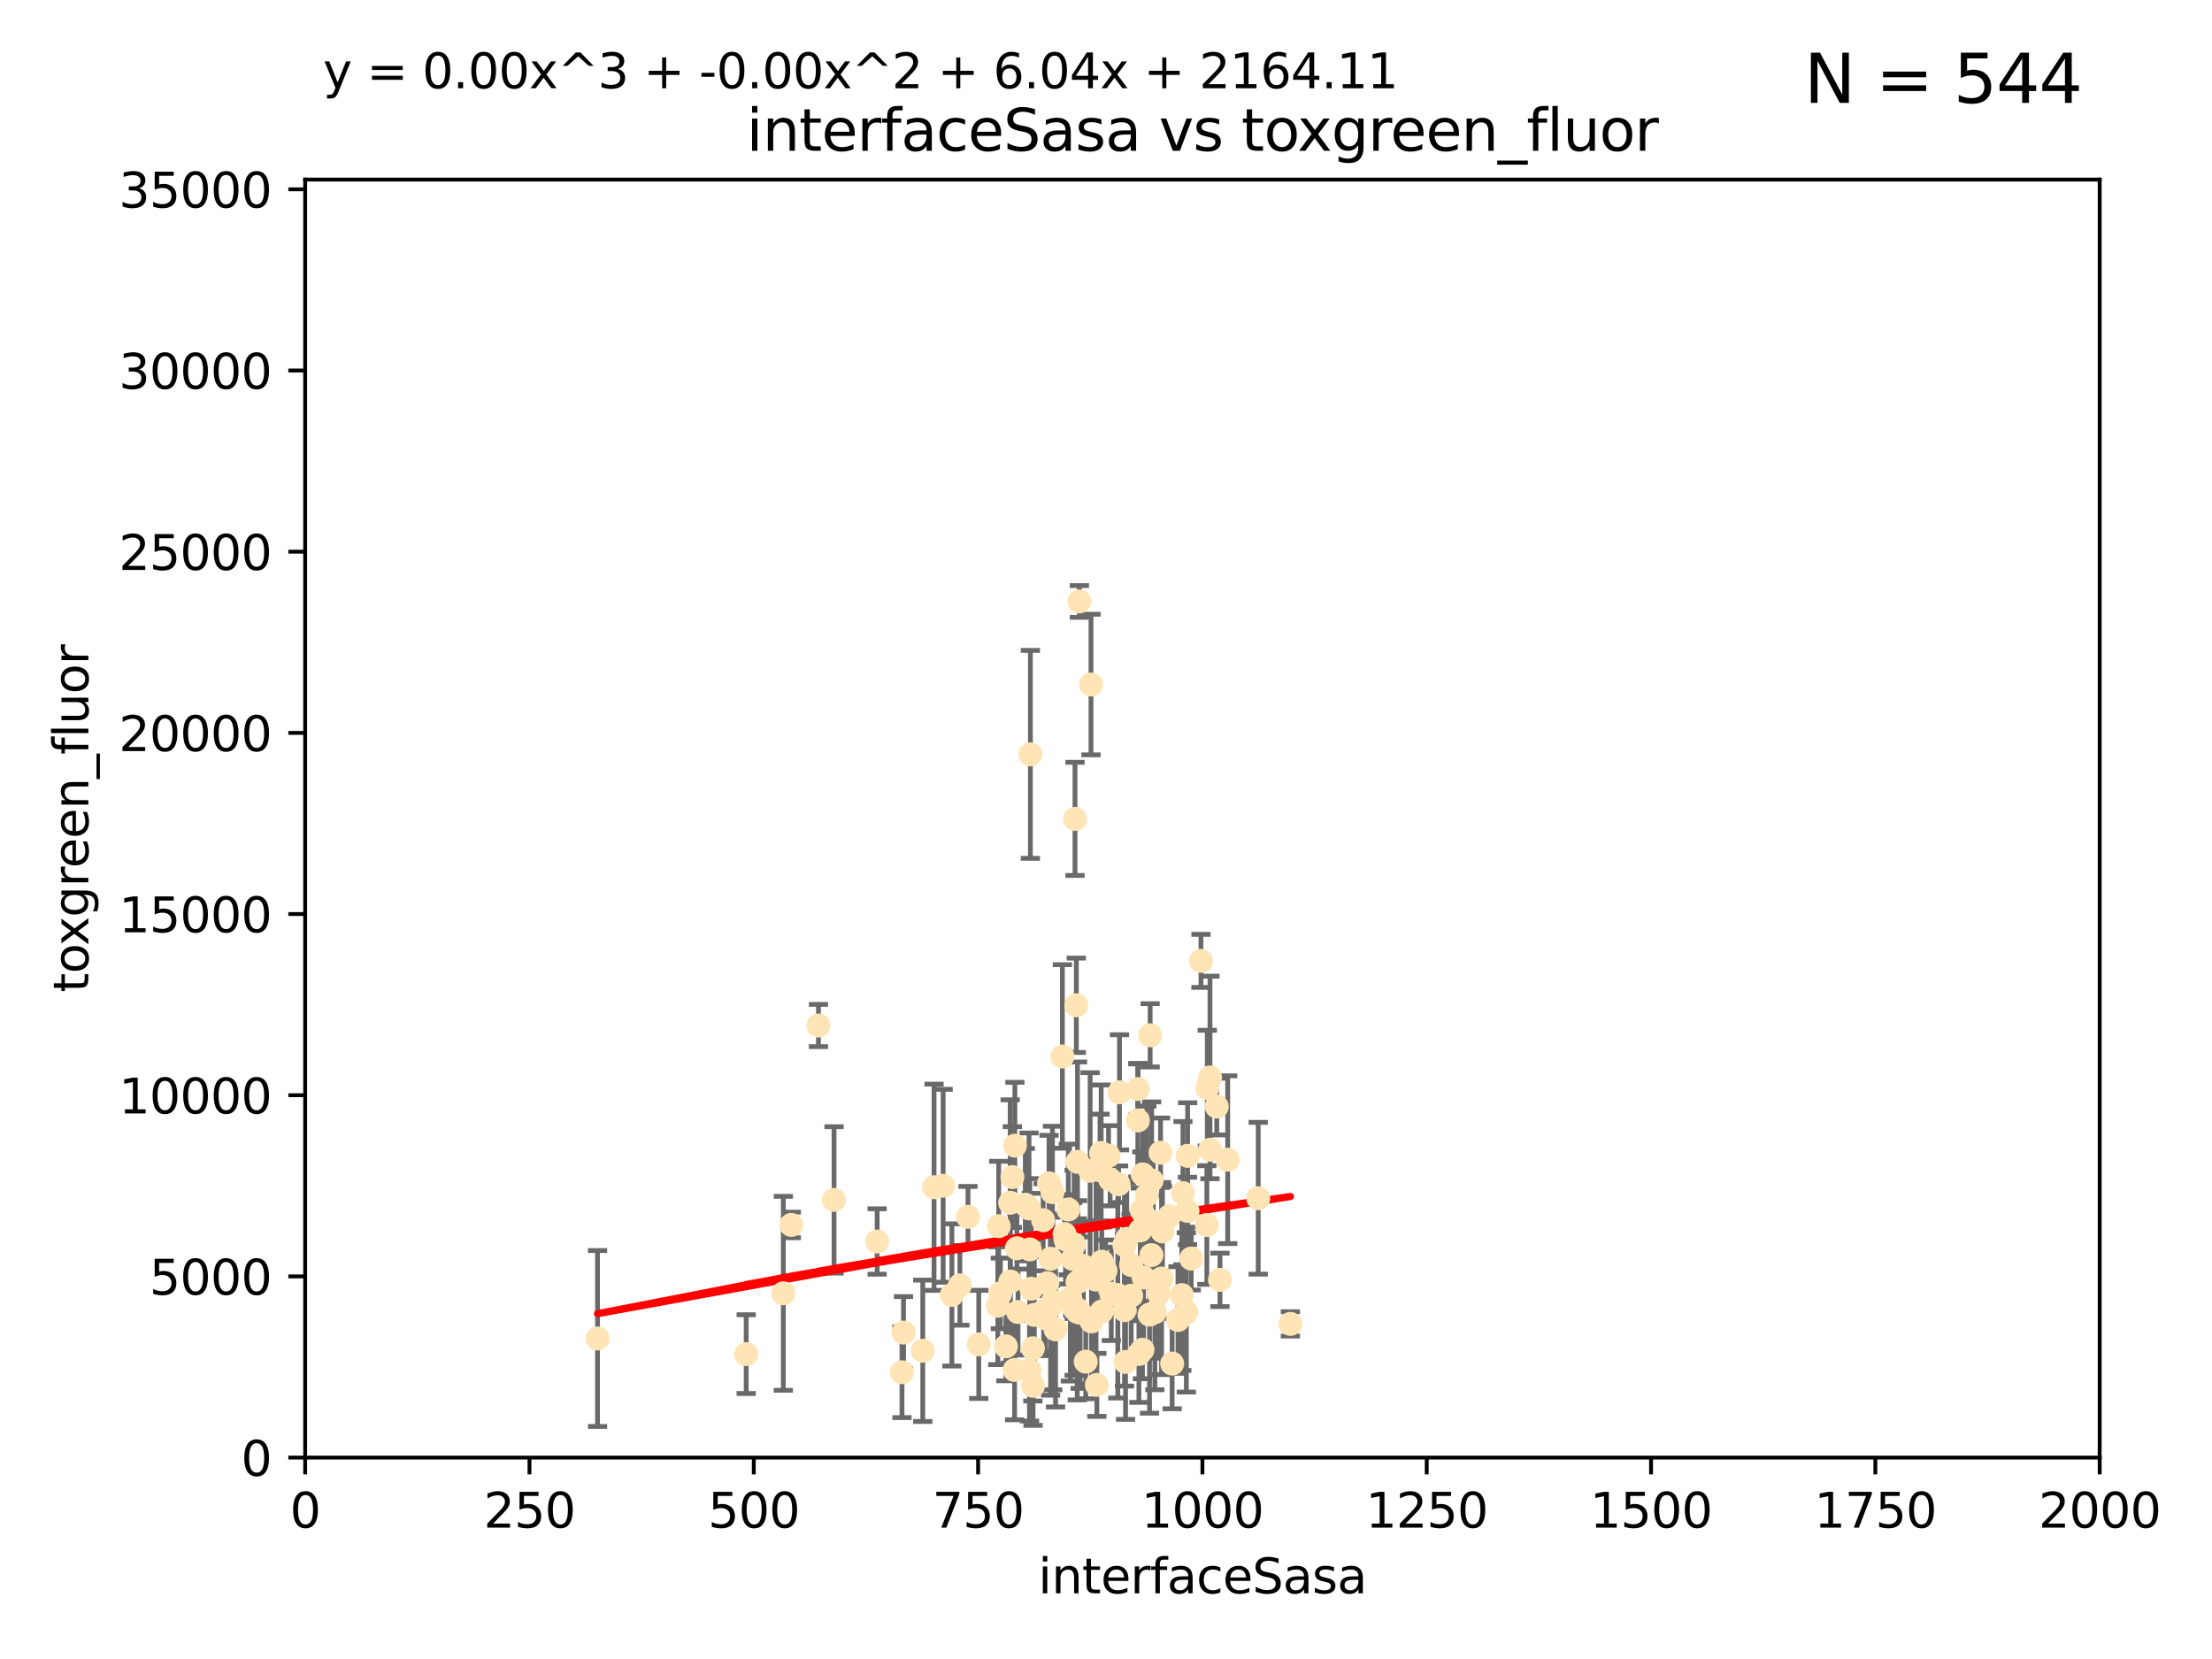 <?xml version="1.0" encoding="utf-8" standalone="no"?>
<!DOCTYPE svg PUBLIC "-//W3C//DTD SVG 1.1//EN"
  "http://www.w3.org/Graphics/SVG/1.1/DTD/svg11.dtd">
<svg xmlns:xlink="http://www.w3.org/1999/xlink" width="460.8pt" height="345.6pt" viewBox="0 0 460.8 345.6" xmlns="http://www.w3.org/2000/svg" version="1.1">
 <defs>
  <style type="text/css">*{stroke-linejoin: round; stroke-linecap: butt}</style>
 </defs>
 <g id="figure_1">
  <g id="patch_1">
   <path d="M 0 345.6 
L 460.8 345.6 
L 460.8 0 
L 0 0 
z
" style="fill: #ffffff"/>
  </g>
  <g id="axes_1">
   <g id="patch_2">
    <path d="M 63.571 303.64 
L 437.4 303.64 
L 437.4 37.411 
L 63.571 37.411 
z
" style="fill: #ffffff"/>
   </g>
   <g id="PathCollection_1">
    <defs>
     <path id="md249f3527b" d="M 0 1.118 
C 0.297 1.118 0.581 1 0.791 0.791 
C 1 0.581 1.118 0.297 1.118 0 
C 1.118 -0.297 1 -0.581 0.791 -0.791 
C 0.581 -1 0.297 -1.118 0 -1.118 
C -0.297 -1.118 -0.581 -1 -0.791 -0.791 
C -1 -0.581 -1.118 -0.297 -1.118 0 
C -1.118 0.297 -1 0.581 -0.791 0.791 
C -0.581 1 -0.297 1.118 0 1.118 
z
" style="stroke: #ffe4b5"/>
    </defs>
    <g clip-path="url(#pf74da249f5)">
     <use xlink:href="#md249f3527b" x="225.019" y="273.445" style="fill: #ffe4b5; stroke: #ffe4b5"/>
     <use xlink:href="#md249f3527b" x="253.473" y="230.512" style="fill: #ffe4b5; stroke: #ffe4b5"/>
     <use xlink:href="#md249f3527b" x="224.852" y="125.293" style="fill: #ffe4b5; stroke: #ffe4b5"/>
     <use xlink:href="#md249f3527b" x="227.273" y="142.599" style="fill: #ffe4b5; stroke: #ffe4b5"/>
     <use xlink:href="#md249f3527b" x="224.473" y="273.318" style="fill: #ffe4b5; stroke: #ffe4b5"/>
     <use xlink:href="#md249f3527b" x="241.972" y="266.35" style="fill: #ffe4b5; stroke: #ffe4b5"/>
     <use xlink:href="#md249f3527b" x="247.374" y="252.25" style="fill: #ffe4b5; stroke: #ffe4b5"/>
     <use xlink:href="#md249f3527b" x="224.409" y="272.755" style="fill: #ffe4b5; stroke: #ffe4b5"/>
     <use xlink:href="#md249f3527b" x="239.467" y="273.86" style="fill: #ffe4b5; stroke: #ffe4b5"/>
     <use xlink:href="#md249f3527b" x="238.555" y="253.578" style="fill: #ffe4b5; stroke: #ffe4b5"/>
     <use xlink:href="#md249f3527b" x="239.596" y="215.675" style="fill: #ffe4b5; stroke: #ffe4b5"/>
     <use xlink:href="#md249f3527b" x="223.46" y="262.242" style="fill: #ffe4b5; stroke: #ffe4b5"/>
     <use xlink:href="#md249f3527b" x="224.217" y="209.418" style="fill: #ffe4b5; stroke: #ffe4b5"/>
     <use xlink:href="#md249f3527b" x="250.185" y="200.169" style="fill: #ffe4b5; stroke: #ffe4b5"/>
     <use xlink:href="#md249f3527b" x="231.501" y="269.528" style="fill: #ffe4b5; stroke: #ffe4b5"/>
     <use xlink:href="#md249f3527b" x="234.232" y="259.36" style="fill: #ffe4b5; stroke: #ffe4b5"/>
     <use xlink:href="#md249f3527b" x="240.248" y="254.736" style="fill: #ffe4b5; stroke: #ffe4b5"/>
     <use xlink:href="#md249f3527b" x="224.476" y="267.094" style="fill: #ffe4b5; stroke: #ffe4b5"/>
     <use xlink:href="#md249f3527b" x="214.465" y="285.458" style="fill: #ffe4b5; stroke: #ffe4b5"/>
     <use xlink:href="#md249f3527b" x="223.762" y="272.539" style="fill: #ffe4b5; stroke: #ffe4b5"/>
     <use xlink:href="#md249f3527b" x="238.048" y="244.641" style="fill: #ffe4b5; stroke: #ffe4b5"/>
     <use xlink:href="#md249f3527b" x="233.018" y="246.695" style="fill: #ffe4b5; stroke: #ffe4b5"/>
     <use xlink:href="#md249f3527b" x="251.411" y="255.194" style="fill: #ffe4b5; stroke: #ffe4b5"/>
     <use xlink:href="#md249f3527b" x="209.55" y="280.47" style="fill: #ffe4b5; stroke: #ffe4b5"/>
     <use xlink:href="#md249f3527b" x="212.073" y="273.321" style="fill: #ffe4b5; stroke: #ffe4b5"/>
     <use xlink:href="#md249f3527b" x="199.961" y="267.766" style="fill: #ffe4b5; stroke: #ffe4b5"/>
     <use xlink:href="#md249f3527b" x="187.899" y="285.864" style="fill: #ffe4b5; stroke: #ffe4b5"/>
     <use xlink:href="#md249f3527b" x="252.078" y="239.511" style="fill: #ffe4b5; stroke: #ffe4b5"/>
     <use xlink:href="#md249f3527b" x="218.183" y="267.311" style="fill: #ffe4b5; stroke: #ffe4b5"/>
     <use xlink:href="#md249f3527b" x="229.533" y="273.203" style="fill: #ffe4b5; stroke: #ffe4b5"/>
     <use xlink:href="#md249f3527b" x="237.861" y="252.168" style="fill: #ffe4b5; stroke: #ffe4b5"/>
     <use xlink:href="#md249f3527b" x="210.465" y="266.969" style="fill: #ffe4b5; stroke: #ffe4b5"/>
     <use xlink:href="#md249f3527b" x="224.465" y="242.038" style="fill: #ffe4b5; stroke: #ffe4b5"/>
     <use xlink:href="#md249f3527b" x="218.533" y="246.526" style="fill: #ffe4b5; stroke: #ffe4b5"/>
     <use xlink:href="#md249f3527b" x="234.476" y="283.708" style="fill: #ffe4b5; stroke: #ffe4b5"/>
     <use xlink:href="#md249f3527b" x="201.651" y="253.493" style="fill: #ffe4b5; stroke: #ffe4b5"/>
     <use xlink:href="#md249f3527b" x="214.516" y="260.273" style="fill: #ffe4b5; stroke: #ffe4b5"/>
     <use xlink:href="#md249f3527b" x="226.181" y="283.653" style="fill: #ffe4b5; stroke: #ffe4b5"/>
     <use xlink:href="#md249f3527b" x="211.421" y="238.667" style="fill: #ffe4b5; stroke: #ffe4b5"/>
     <use xlink:href="#md249f3527b" x="221.312" y="220.081" style="fill: #ffe4b5; stroke: #ffe4b5"/>
     <use xlink:href="#md249f3527b" x="237.058" y="226.862" style="fill: #ffe4b5; stroke: #ffe4b5"/>
     <use xlink:href="#md249f3527b" x="218.858" y="272.109" style="fill: #ffe4b5; stroke: #ffe4b5"/>
     <use xlink:href="#md249f3527b" x="214.852" y="268.456" style="fill: #ffe4b5; stroke: #ffe4b5"/>
     <use xlink:href="#md249f3527b" x="221.764" y="257.071" style="fill: #ffe4b5; stroke: #ffe4b5"/>
     <use xlink:href="#md249f3527b" x="247.402" y="240.784" style="fill: #ffe4b5; stroke: #ffe4b5"/>
     <use xlink:href="#md249f3527b" x="198.294" y="269.762" style="fill: #ffe4b5; stroke: #ffe4b5"/>
     <use xlink:href="#md249f3527b" x="229.523" y="262.829" style="fill: #ffe4b5; stroke: #ffe4b5"/>
     <use xlink:href="#md249f3527b" x="255.751" y="241.585" style="fill: #ffe4b5; stroke: #ffe4b5"/>
     <use xlink:href="#md249f3527b" x="229.159" y="243.768" style="fill: #ffe4b5; stroke: #ffe4b5"/>
     <use xlink:href="#md249f3527b" x="231.261" y="245.717" style="fill: #ffe4b5; stroke: #ffe4b5"/>
     <use xlink:href="#md249f3527b" x="208.396" y="269.434" style="fill: #ffe4b5; stroke: #ffe4b5"/>
     <use xlink:href="#md249f3527b" x="235.632" y="263.512" style="fill: #ffe4b5; stroke: #ffe4b5"/>
     <use xlink:href="#md249f3527b" x="252.065" y="224.454" style="fill: #ffe4b5; stroke: #ffe4b5"/>
     <use xlink:href="#md249f3527b" x="251.502" y="226.673" style="fill: #ffe4b5; stroke: #ffe4b5"/>
     <use xlink:href="#md249f3527b" x="240.579" y="273.361" style="fill: #ffe4b5; stroke: #ffe4b5"/>
     <use xlink:href="#md249f3527b" x="238.224" y="266.121" style="fill: #ffe4b5; stroke: #ffe4b5"/>
     <use xlink:href="#md249f3527b" x="217.82" y="274.615" style="fill: #ffe4b5; stroke: #ffe4b5"/>
     <use xlink:href="#md249f3527b" x="218.847" y="262.226" style="fill: #ffe4b5; stroke: #ffe4b5"/>
     <use xlink:href="#md249f3527b" x="230.291" y="264.709" style="fill: #ffe4b5; stroke: #ffe4b5"/>
     <use xlink:href="#md249f3527b" x="203.892" y="280.06" style="fill: #ffe4b5; stroke: #ffe4b5"/>
     <use xlink:href="#md249f3527b" x="210.895" y="245.207" style="fill: #ffe4b5; stroke: #ffe4b5"/>
     <use xlink:href="#md249f3527b" x="239.906" y="245.916" style="fill: #ffe4b5; stroke: #ffe4b5"/>
     <use xlink:href="#md249f3527b" x="237.994" y="281.173" style="fill: #ffe4b5; stroke: #ffe4b5"/>
     <use xlink:href="#md249f3527b" x="229.394" y="240.184" style="fill: #ffe4b5; stroke: #ffe4b5"/>
     <use xlink:href="#md249f3527b" x="247.136" y="273.394" style="fill: #ffe4b5; stroke: #ffe4b5"/>
     <use xlink:href="#md249f3527b" x="173.746" y="249.966" style="fill: #ffe4b5; stroke: #ffe4b5"/>
     <use xlink:href="#md249f3527b" x="219.247" y="248.35" style="fill: #ffe4b5; stroke: #ffe4b5"/>
     <use xlink:href="#md249f3527b" x="241.762" y="240.133" style="fill: #ffe4b5; stroke: #ffe4b5"/>
     <use xlink:href="#md249f3527b" x="222.972" y="270.448" style="fill: #ffe4b5; stroke: #ffe4b5"/>
     <use xlink:href="#md249f3527b" x="234.716" y="258.105" style="fill: #ffe4b5; stroke: #ffe4b5"/>
     <use xlink:href="#md249f3527b" x="217.413" y="273.135" style="fill: #ffe4b5; stroke: #ffe4b5"/>
     <use xlink:href="#md249f3527b" x="237.033" y="233.405" style="fill: #ffe4b5; stroke: #ffe4b5"/>
     <use xlink:href="#md249f3527b" x="244.181" y="284.061" style="fill: #ffe4b5; stroke: #ffe4b5"/>
     <use xlink:href="#md249f3527b" x="254.144" y="266.619" style="fill: #ffe4b5; stroke: #ffe4b5"/>
     <use xlink:href="#md249f3527b" x="237.256" y="282.062" style="fill: #ffe4b5; stroke: #ffe4b5"/>
     <use xlink:href="#md249f3527b" x="219.318" y="271.201" style="fill: #ffe4b5; stroke: #ffe4b5"/>
     <use xlink:href="#md249f3527b" x="214.649" y="157.149" style="fill: #ffe4b5; stroke: #ffe4b5"/>
     <use xlink:href="#md249f3527b" x="214.363" y="251.723" style="fill: #ffe4b5; stroke: #ffe4b5"/>
     <use xlink:href="#md249f3527b" x="196.473" y="247.017" style="fill: #ffe4b5; stroke: #ffe4b5"/>
     <use xlink:href="#md249f3527b" x="262.108" y="249.617" style="fill: #ffe4b5; stroke: #ffe4b5"/>
     <use xlink:href="#md249f3527b" x="246.196" y="269.796" style="fill: #ffe4b5; stroke: #ffe4b5"/>
     <use xlink:href="#md249f3527b" x="210.441" y="250.554" style="fill: #ffe4b5; stroke: #ffe4b5"/>
     <use xlink:href="#md249f3527b" x="241.39" y="269.426" style="fill: #ffe4b5; stroke: #ffe4b5"/>
     <use xlink:href="#md249f3527b" x="215.17" y="280.87" style="fill: #ffe4b5; stroke: #ffe4b5"/>
     <use xlink:href="#md249f3527b" x="223.944" y="170.586" style="fill: #ffe4b5; stroke: #ffe4b5"/>
     <use xlink:href="#md249f3527b" x="225.673" y="263.73" style="fill: #ffe4b5; stroke: #ffe4b5"/>
     <use xlink:href="#md249f3527b" x="230.927" y="240.771" style="fill: #ffe4b5; stroke: #ffe4b5"/>
     <use xlink:href="#md249f3527b" x="211.839" y="260.036" style="fill: #ffe4b5; stroke: #ffe4b5"/>
     <use xlink:href="#md249f3527b" x="245.396" y="274.979" style="fill: #ffe4b5; stroke: #ffe4b5"/>
     <use xlink:href="#md249f3527b" x="242.155" y="256.522" style="fill: #ffe4b5; stroke: #ffe4b5"/>
     <use xlink:href="#md249f3527b" x="228.325" y="266.559" style="fill: #ffe4b5; stroke: #ffe4b5"/>
     <use xlink:href="#md249f3527b" x="215.207" y="288.679" style="fill: #ffe4b5; stroke: #ffe4b5"/>
     <use xlink:href="#md249f3527b" x="248.153" y="262.184" style="fill: #ffe4b5; stroke: #ffe4b5"/>
     <use xlink:href="#md249f3527b" x="217.308" y="254.193" style="fill: #ffe4b5; stroke: #ffe4b5"/>
     <use xlink:href="#md249f3527b" x="188.221" y="277.594" style="fill: #ffe4b5; stroke: #ffe4b5"/>
     <use xlink:href="#md249f3527b" x="233.207" y="227.553" style="fill: #ffe4b5; stroke: #ffe4b5"/>
     <use xlink:href="#md249f3527b" x="238.906" y="249.018" style="fill: #ffe4b5; stroke: #ffe4b5"/>
     <use xlink:href="#md249f3527b" x="243.585" y="253.376" style="fill: #ffe4b5; stroke: #ffe4b5"/>
     <use xlink:href="#md249f3527b" x="227.377" y="275.278" style="fill: #ffe4b5; stroke: #ffe4b5"/>
     <use xlink:href="#md249f3527b" x="237.544" y="256.316" style="fill: #ffe4b5; stroke: #ffe4b5"/>
     <use xlink:href="#md249f3527b" x="170.501" y="213.635" style="fill: #ffe4b5; stroke: #ffe4b5"/>
     <use xlink:href="#md249f3527b" x="213.589" y="250.957" style="fill: #ffe4b5; stroke: #ffe4b5"/>
     <use xlink:href="#md249f3527b" x="228.499" y="288.497" style="fill: #ffe4b5; stroke: #ffe4b5"/>
     <use xlink:href="#md249f3527b" x="232.86" y="269.782" style="fill: #ffe4b5; stroke: #ffe4b5"/>
     <use xlink:href="#md249f3527b" x="223.762" y="259.223" style="fill: #ffe4b5; stroke: #ffe4b5"/>
     <use xlink:href="#md249f3527b" x="227.093" y="243.894" style="fill: #ffe4b5; stroke: #ffe4b5"/>
     <use xlink:href="#md249f3527b" x="194.576" y="247.324" style="fill: #ffe4b5; stroke: #ffe4b5"/>
     <use xlink:href="#md249f3527b" x="235.645" y="269.911" style="fill: #ffe4b5; stroke: #ffe4b5"/>
     <use xlink:href="#md249f3527b" x="221.968" y="258.18" style="fill: #ffe4b5; stroke: #ffe4b5"/>
     <use xlink:href="#md249f3527b" x="182.727" y="258.627" style="fill: #ffe4b5; stroke: #ffe4b5"/>
     <use xlink:href="#md249f3527b" x="208.05" y="255.432" style="fill: #ffe4b5; stroke: #ffe4b5"/>
     <use xlink:href="#md249f3527b" x="164.838" y="255.174" style="fill: #ffe4b5; stroke: #ffe4b5"/>
     <use xlink:href="#md249f3527b" x="268.814" y="275.793" style="fill: #ffe4b5; stroke: #ffe4b5"/>
     <use xlink:href="#md249f3527b" x="239.856" y="261.461" style="fill: #ffe4b5; stroke: #ffe4b5"/>
     <use xlink:href="#md249f3527b" x="246.431" y="248.558" style="fill: #ffe4b5; stroke: #ffe4b5"/>
     <use xlink:href="#md249f3527b" x="155.445" y="282.089" style="fill: #ffe4b5; stroke: #ffe4b5"/>
     <use xlink:href="#md249f3527b" x="192.23" y="281.39" style="fill: #ffe4b5; stroke: #ffe4b5"/>
     <use xlink:href="#md249f3527b" x="234.256" y="272.933" style="fill: #ffe4b5; stroke: #ffe4b5"/>
     <use xlink:href="#md249f3527b" x="207.867" y="272.002" style="fill: #ffe4b5; stroke: #ffe4b5"/>
     <use xlink:href="#md249f3527b" x="211.355" y="285.397" style="fill: #ffe4b5; stroke: #ffe4b5"/>
     <use xlink:href="#md249f3527b" x="124.475" y="278.834" style="fill: #ffe4b5; stroke: #ffe4b5"/>
     <use xlink:href="#md249f3527b" x="163.182" y="269.418" style="fill: #ffe4b5; stroke: #ffe4b5"/>
     <use xlink:href="#md249f3527b" x="222.546" y="251.956" style="fill: #ffe4b5; stroke: #ffe4b5"/>
     <use xlink:href="#md249f3527b" x="215.467" y="273.913" style="fill: #ffe4b5; stroke: #ffe4b5"/>
     <use xlink:href="#md249f3527b" x="219.891" y="276.933" style="fill: #ffe4b5; stroke: #ffe4b5"/>
    </g>
   </g>
   <g id="matplotlib.axis_1">
    <g id="xtick_1">
     <g id="line2d_1">
      <defs>
       <path id="m83eccfd645" d="M 0 0 
L 0 3.5 
" style="stroke: #000000; stroke-width: 0.8"/>
      </defs>
      <g>
       <use xlink:href="#m83eccfd645" x="63.571" y="303.64" style="stroke: #000000; stroke-width: 0.8"/>
      </g>
     </g>
     <g id="text_1">
      <!-- 0 -->
      <g transform="translate(60.39 318.238)scale(0.1 -0.1)">
       <defs>
        <path id="DejaVuSans-30" d="M 2034 4250 
Q 1547 4250 1301 3770 
Q 1056 3291 1056 2328 
Q 1056 1369 1301 889 
Q 1547 409 2034 409 
Q 2525 409 2770 889 
Q 3016 1369 3016 2328 
Q 3016 3291 2770 3770 
Q 2525 4250 2034 4250 
z
M 2034 4750 
Q 2819 4750 3233 4129 
Q 3647 3509 3647 2328 
Q 3647 1150 3233 529 
Q 2819 -91 2034 -91 
Q 1250 -91 836 529 
Q 422 1150 422 2328 
Q 422 3509 836 4129 
Q 1250 4750 2034 4750 
z
" transform="scale(0.016)"/>
       </defs>
       <use xlink:href="#DejaVuSans-30"/>
      </g>
     </g>
    </g>
    <g id="xtick_2">
     <g id="line2d_2">
      <g>
       <use xlink:href="#m83eccfd645" x="110.3" y="303.64" style="stroke: #000000; stroke-width: 0.8"/>
      </g>
     </g>
     <g id="text_2">
      <!-- 250 -->
      <g transform="translate(100.756 318.238)scale(0.1 -0.1)">
       <defs>
        <path id="DejaVuSans-32" d="M 1228 531 
L 3431 531 
L 3431 0 
L 469 0 
L 469 531 
Q 828 903 1448 1529 
Q 2069 2156 2228 2338 
Q 2531 2678 2651 2914 
Q 2772 3150 2772 3378 
Q 2772 3750 2511 3984 
Q 2250 4219 1831 4219 
Q 1534 4219 1204 4116 
Q 875 4013 500 3803 
L 500 4441 
Q 881 4594 1212 4672 
Q 1544 4750 1819 4750 
Q 2544 4750 2975 4387 
Q 3406 4025 3406 3419 
Q 3406 3131 3298 2873 
Q 3191 2616 2906 2266 
Q 2828 2175 2409 1742 
Q 1991 1309 1228 531 
z
" transform="scale(0.016)"/>
        <path id="DejaVuSans-35" d="M 691 4666 
L 3169 4666 
L 3169 4134 
L 1269 4134 
L 1269 2991 
Q 1406 3038 1543 3061 
Q 1681 3084 1819 3084 
Q 2600 3084 3056 2656 
Q 3513 2228 3513 1497 
Q 3513 744 3044 326 
Q 2575 -91 1722 -91 
Q 1428 -91 1123 -41 
Q 819 9 494 109 
L 494 744 
Q 775 591 1075 516 
Q 1375 441 1709 441 
Q 2250 441 2565 725 
Q 2881 1009 2881 1497 
Q 2881 1984 2565 2268 
Q 2250 2553 1709 2553 
Q 1456 2553 1204 2497 
Q 953 2441 691 2322 
L 691 4666 
z
" transform="scale(0.016)"/>
       </defs>
       <use xlink:href="#DejaVuSans-32"/>
       <use xlink:href="#DejaVuSans-35" x="63.623"/>
       <use xlink:href="#DejaVuSans-30" x="127.246"/>
      </g>
     </g>
    </g>
    <g id="xtick_3">
     <g id="line2d_3">
      <g>
       <use xlink:href="#m83eccfd645" x="157.028" y="303.64" style="stroke: #000000; stroke-width: 0.8"/>
      </g>
     </g>
     <g id="text_3">
      <!-- 500 -->
      <g transform="translate(147.485 318.238)scale(0.1 -0.1)">
       <use xlink:href="#DejaVuSans-35"/>
       <use xlink:href="#DejaVuSans-30" x="63.623"/>
       <use xlink:href="#DejaVuSans-30" x="127.246"/>
      </g>
     </g>
    </g>
    <g id="xtick_4">
     <g id="line2d_4">
      <g>
       <use xlink:href="#m83eccfd645" x="203.757" y="303.64" style="stroke: #000000; stroke-width: 0.8"/>
      </g>
     </g>
     <g id="text_4">
      <!-- 750 -->
      <g transform="translate(194.213 318.238)scale(0.1 -0.1)">
       <defs>
        <path id="DejaVuSans-37" d="M 525 4666 
L 3525 4666 
L 3525 4397 
L 1831 0 
L 1172 0 
L 2766 4134 
L 525 4134 
L 525 4666 
z
" transform="scale(0.016)"/>
       </defs>
       <use xlink:href="#DejaVuSans-37"/>
       <use xlink:href="#DejaVuSans-35" x="63.623"/>
       <use xlink:href="#DejaVuSans-30" x="127.246"/>
      </g>
     </g>
    </g>
    <g id="xtick_5">
     <g id="line2d_5">
      <g>
       <use xlink:href="#m83eccfd645" x="250.486" y="303.64" style="stroke: #000000; stroke-width: 0.8"/>
      </g>
     </g>
     <g id="text_5">
      <!-- 1000 -->
      <g transform="translate(237.761 318.238)scale(0.1 -0.1)">
       <defs>
        <path id="DejaVuSans-31" d="M 794 531 
L 1825 531 
L 1825 4091 
L 703 3866 
L 703 4441 
L 1819 4666 
L 2450 4666 
L 2450 531 
L 3481 531 
L 3481 0 
L 794 0 
L 794 531 
z
" transform="scale(0.016)"/>
       </defs>
       <use xlink:href="#DejaVuSans-31"/>
       <use xlink:href="#DejaVuSans-30" x="63.623"/>
       <use xlink:href="#DejaVuSans-30" x="127.246"/>
       <use xlink:href="#DejaVuSans-30" x="190.869"/>
      </g>
     </g>
    </g>
    <g id="xtick_6">
     <g id="line2d_6">
      <g>
       <use xlink:href="#m83eccfd645" x="297.214" y="303.64" style="stroke: #000000; stroke-width: 0.8"/>
      </g>
     </g>
     <g id="text_6">
      <!-- 1250 -->
      <g transform="translate(284.489 318.238)scale(0.1 -0.1)">
       <use xlink:href="#DejaVuSans-31"/>
       <use xlink:href="#DejaVuSans-32" x="63.623"/>
       <use xlink:href="#DejaVuSans-35" x="127.246"/>
       <use xlink:href="#DejaVuSans-30" x="190.869"/>
      </g>
     </g>
    </g>
    <g id="xtick_7">
     <g id="line2d_7">
      <g>
       <use xlink:href="#m83eccfd645" x="343.943" y="303.64" style="stroke: #000000; stroke-width: 0.8"/>
      </g>
     </g>
     <g id="text_7">
      <!-- 1500 -->
      <g transform="translate(331.218 318.238)scale(0.1 -0.1)">
       <use xlink:href="#DejaVuSans-31"/>
       <use xlink:href="#DejaVuSans-35" x="63.623"/>
       <use xlink:href="#DejaVuSans-30" x="127.246"/>
       <use xlink:href="#DejaVuSans-30" x="190.869"/>
      </g>
     </g>
    </g>
    <g id="xtick_8">
     <g id="line2d_8">
      <g>
       <use xlink:href="#m83eccfd645" x="390.671" y="303.64" style="stroke: #000000; stroke-width: 0.8"/>
      </g>
     </g>
     <g id="text_8">
      <!-- 1750 -->
      <g transform="translate(377.946 318.238)scale(0.1 -0.1)">
       <use xlink:href="#DejaVuSans-31"/>
       <use xlink:href="#DejaVuSans-37" x="63.623"/>
       <use xlink:href="#DejaVuSans-35" x="127.246"/>
       <use xlink:href="#DejaVuSans-30" x="190.869"/>
      </g>
     </g>
    </g>
    <g id="xtick_9">
     <g id="line2d_9">
      <g>
       <use xlink:href="#m83eccfd645" x="437.4" y="303.64" style="stroke: #000000; stroke-width: 0.8"/>
      </g>
     </g>
     <g id="text_9">
      <!-- 2000 -->
      <g transform="translate(424.675 318.238)scale(0.1 -0.1)">
       <use xlink:href="#DejaVuSans-32"/>
       <use xlink:href="#DejaVuSans-30" x="63.623"/>
       <use xlink:href="#DejaVuSans-30" x="127.246"/>
       <use xlink:href="#DejaVuSans-30" x="190.869"/>
      </g>
     </g>
    </g>
    <g id="text_10">
     <!-- interfaceSasa -->
     <g transform="translate(216.279 331.917)scale(0.1 -0.1)">
      <defs>
       <path id="DejaVuSans-69" d="M 603 3500 
L 1178 3500 
L 1178 0 
L 603 0 
L 603 3500 
z
M 603 4863 
L 1178 4863 
L 1178 4134 
L 603 4134 
L 603 4863 
z
" transform="scale(0.016)"/>
       <path id="DejaVuSans-6e" d="M 3513 2113 
L 3513 0 
L 2938 0 
L 2938 2094 
Q 2938 2591 2744 2837 
Q 2550 3084 2163 3084 
Q 1697 3084 1428 2787 
Q 1159 2491 1159 1978 
L 1159 0 
L 581 0 
L 581 3500 
L 1159 3500 
L 1159 2956 
Q 1366 3272 1645 3428 
Q 1925 3584 2291 3584 
Q 2894 3584 3203 3211 
Q 3513 2838 3513 2113 
z
" transform="scale(0.016)"/>
       <path id="DejaVuSans-74" d="M 1172 4494 
L 1172 3500 
L 2356 3500 
L 2356 3053 
L 1172 3053 
L 1172 1153 
Q 1172 725 1289 603 
Q 1406 481 1766 481 
L 2356 481 
L 2356 0 
L 1766 0 
Q 1100 0 847 248 
Q 594 497 594 1153 
L 594 3053 
L 172 3053 
L 172 3500 
L 594 3500 
L 594 4494 
L 1172 4494 
z
" transform="scale(0.016)"/>
       <path id="DejaVuSans-65" d="M 3597 1894 
L 3597 1613 
L 953 1613 
Q 991 1019 1311 708 
Q 1631 397 2203 397 
Q 2534 397 2845 478 
Q 3156 559 3463 722 
L 3463 178 
Q 3153 47 2828 -22 
Q 2503 -91 2169 -91 
Q 1331 -91 842 396 
Q 353 884 353 1716 
Q 353 2575 817 3079 
Q 1281 3584 2069 3584 
Q 2775 3584 3186 3129 
Q 3597 2675 3597 1894 
z
M 3022 2063 
Q 3016 2534 2758 2815 
Q 2500 3097 2075 3097 
Q 1594 3097 1305 2825 
Q 1016 2553 972 2059 
L 3022 2063 
z
" transform="scale(0.016)"/>
       <path id="DejaVuSans-72" d="M 2631 2963 
Q 2534 3019 2420 3045 
Q 2306 3072 2169 3072 
Q 1681 3072 1420 2755 
Q 1159 2438 1159 1844 
L 1159 0 
L 581 0 
L 581 3500 
L 1159 3500 
L 1159 2956 
Q 1341 3275 1631 3429 
Q 1922 3584 2338 3584 
Q 2397 3584 2469 3576 
Q 2541 3569 2628 3553 
L 2631 2963 
z
" transform="scale(0.016)"/>
       <path id="DejaVuSans-66" d="M 2375 4863 
L 2375 4384 
L 1825 4384 
Q 1516 4384 1395 4259 
Q 1275 4134 1275 3809 
L 1275 3500 
L 2222 3500 
L 2222 3053 
L 1275 3053 
L 1275 0 
L 697 0 
L 697 3053 
L 147 3053 
L 147 3500 
L 697 3500 
L 697 3744 
Q 697 4328 969 4595 
Q 1241 4863 1831 4863 
L 2375 4863 
z
" transform="scale(0.016)"/>
       <path id="DejaVuSans-61" d="M 2194 1759 
Q 1497 1759 1228 1600 
Q 959 1441 959 1056 
Q 959 750 1161 570 
Q 1363 391 1709 391 
Q 2188 391 2477 730 
Q 2766 1069 2766 1631 
L 2766 1759 
L 2194 1759 
z
M 3341 1997 
L 3341 0 
L 2766 0 
L 2766 531 
Q 2569 213 2275 61 
Q 1981 -91 1556 -91 
Q 1019 -91 701 211 
Q 384 513 384 1019 
Q 384 1609 779 1909 
Q 1175 2209 1959 2209 
L 2766 2209 
L 2766 2266 
Q 2766 2663 2505 2880 
Q 2244 3097 1772 3097 
Q 1472 3097 1187 3025 
Q 903 2953 641 2809 
L 641 3341 
Q 956 3463 1253 3523 
Q 1550 3584 1831 3584 
Q 2591 3584 2966 3190 
Q 3341 2797 3341 1997 
z
" transform="scale(0.016)"/>
       <path id="DejaVuSans-63" d="M 3122 3366 
L 3122 2828 
Q 2878 2963 2633 3030 
Q 2388 3097 2138 3097 
Q 1578 3097 1268 2742 
Q 959 2388 959 1747 
Q 959 1106 1268 751 
Q 1578 397 2138 397 
Q 2388 397 2633 464 
Q 2878 531 3122 666 
L 3122 134 
Q 2881 22 2623 -34 
Q 2366 -91 2075 -91 
Q 1284 -91 818 406 
Q 353 903 353 1747 
Q 353 2603 823 3093 
Q 1294 3584 2113 3584 
Q 2378 3584 2631 3529 
Q 2884 3475 3122 3366 
z
" transform="scale(0.016)"/>
       <path id="DejaVuSans-53" d="M 3425 4513 
L 3425 3897 
Q 3066 4069 2747 4153 
Q 2428 4238 2131 4238 
Q 1616 4238 1336 4038 
Q 1056 3838 1056 3469 
Q 1056 3159 1242 3001 
Q 1428 2844 1947 2747 
L 2328 2669 
Q 3034 2534 3370 2195 
Q 3706 1856 3706 1288 
Q 3706 609 3251 259 
Q 2797 -91 1919 -91 
Q 1588 -91 1214 -16 
Q 841 59 441 206 
L 441 856 
Q 825 641 1194 531 
Q 1563 422 1919 422 
Q 2459 422 2753 634 
Q 3047 847 3047 1241 
Q 3047 1584 2836 1778 
Q 2625 1972 2144 2069 
L 1759 2144 
Q 1053 2284 737 2584 
Q 422 2884 422 3419 
Q 422 4038 858 4394 
Q 1294 4750 2059 4750 
Q 2388 4750 2728 4690 
Q 3069 4631 3425 4513 
z
" transform="scale(0.016)"/>
       <path id="DejaVuSans-73" d="M 2834 3397 
L 2834 2853 
Q 2591 2978 2328 3040 
Q 2066 3103 1784 3103 
Q 1356 3103 1142 2972 
Q 928 2841 928 2578 
Q 928 2378 1081 2264 
Q 1234 2150 1697 2047 
L 1894 2003 
Q 2506 1872 2764 1633 
Q 3022 1394 3022 966 
Q 3022 478 2636 193 
Q 2250 -91 1575 -91 
Q 1294 -91 989 -36 
Q 684 19 347 128 
L 347 722 
Q 666 556 975 473 
Q 1284 391 1588 391 
Q 1994 391 2212 530 
Q 2431 669 2431 922 
Q 2431 1156 2273 1281 
Q 2116 1406 1581 1522 
L 1381 1569 
Q 847 1681 609 1914 
Q 372 2147 372 2553 
Q 372 3047 722 3315 
Q 1072 3584 1716 3584 
Q 2034 3584 2315 3537 
Q 2597 3491 2834 3397 
z
" transform="scale(0.016)"/>
      </defs>
      <use xlink:href="#DejaVuSans-69"/>
      <use xlink:href="#DejaVuSans-6e" x="27.783"/>
      <use xlink:href="#DejaVuSans-74" x="91.162"/>
      <use xlink:href="#DejaVuSans-65" x="130.371"/>
      <use xlink:href="#DejaVuSans-72" x="191.895"/>
      <use xlink:href="#DejaVuSans-66" x="233.008"/>
      <use xlink:href="#DejaVuSans-61" x="268.213"/>
      <use xlink:href="#DejaVuSans-63" x="329.492"/>
      <use xlink:href="#DejaVuSans-65" x="384.473"/>
      <use xlink:href="#DejaVuSans-53" x="445.996"/>
      <use xlink:href="#DejaVuSans-61" x="509.473"/>
      <use xlink:href="#DejaVuSans-73" x="570.752"/>
      <use xlink:href="#DejaVuSans-61" x="622.852"/>
     </g>
    </g>
   </g>
   <g id="matplotlib.axis_2">
    <g id="ytick_1">
     <g id="line2d_10">
      <defs>
       <path id="m898e42d264" d="M 0 0 
L -3.5 0 
" style="stroke: #000000; stroke-width: 0.8"/>
      </defs>
      <g>
       <use xlink:href="#m898e42d264" x="63.571" y="303.64" style="stroke: #000000; stroke-width: 0.8"/>
      </g>
     </g>
     <g id="text_11">
      <!-- 0 -->
      <g transform="translate(50.209 307.439)scale(0.1 -0.1)">
       <use xlink:href="#DejaVuSans-30"/>
      </g>
     </g>
    </g>
    <g id="ytick_2">
     <g id="line2d_11">
      <g>
       <use xlink:href="#m898e42d264" x="63.571" y="265.897" style="stroke: #000000; stroke-width: 0.8"/>
      </g>
     </g>
     <g id="text_12">
      <!-- 5000 -->
      <g transform="translate(31.121 269.696)scale(0.1 -0.1)">
       <use xlink:href="#DejaVuSans-35"/>
       <use xlink:href="#DejaVuSans-30" x="63.623"/>
       <use xlink:href="#DejaVuSans-30" x="127.246"/>
       <use xlink:href="#DejaVuSans-30" x="190.869"/>
      </g>
     </g>
    </g>
    <g id="ytick_3">
     <g id="line2d_12">
      <g>
       <use xlink:href="#m898e42d264" x="63.571" y="228.154" style="stroke: #000000; stroke-width: 0.8"/>
      </g>
     </g>
     <g id="text_13">
      <!-- 10000 -->
      <g transform="translate(24.759 231.953)scale(0.1 -0.1)">
       <use xlink:href="#DejaVuSans-31"/>
       <use xlink:href="#DejaVuSans-30" x="63.623"/>
       <use xlink:href="#DejaVuSans-30" x="127.246"/>
       <use xlink:href="#DejaVuSans-30" x="190.869"/>
       <use xlink:href="#DejaVuSans-30" x="254.492"/>
      </g>
     </g>
    </g>
    <g id="ytick_4">
     <g id="line2d_13">
      <g>
       <use xlink:href="#m898e42d264" x="63.571" y="190.411" style="stroke: #000000; stroke-width: 0.8"/>
      </g>
     </g>
     <g id="text_14">
      <!-- 15000 -->
      <g transform="translate(24.759 194.21)scale(0.1 -0.1)">
       <use xlink:href="#DejaVuSans-31"/>
       <use xlink:href="#DejaVuSans-35" x="63.623"/>
       <use xlink:href="#DejaVuSans-30" x="127.246"/>
       <use xlink:href="#DejaVuSans-30" x="190.869"/>
       <use xlink:href="#DejaVuSans-30" x="254.492"/>
      </g>
     </g>
    </g>
    <g id="ytick_5">
     <g id="line2d_14">
      <g>
       <use xlink:href="#m898e42d264" x="63.571" y="152.668" style="stroke: #000000; stroke-width: 0.8"/>
      </g>
     </g>
     <g id="text_15">
      <!-- 20000 -->
      <g transform="translate(24.759 156.467)scale(0.1 -0.1)">
       <use xlink:href="#DejaVuSans-32"/>
       <use xlink:href="#DejaVuSans-30" x="63.623"/>
       <use xlink:href="#DejaVuSans-30" x="127.246"/>
       <use xlink:href="#DejaVuSans-30" x="190.869"/>
       <use xlink:href="#DejaVuSans-30" x="254.492"/>
      </g>
     </g>
    </g>
    <g id="ytick_6">
     <g id="line2d_15">
      <g>
       <use xlink:href="#m898e42d264" x="63.571" y="114.925" style="stroke: #000000; stroke-width: 0.8"/>
      </g>
     </g>
     <g id="text_16">
      <!-- 25000 -->
      <g transform="translate(24.759 118.724)scale(0.1 -0.1)">
       <use xlink:href="#DejaVuSans-32"/>
       <use xlink:href="#DejaVuSans-35" x="63.623"/>
       <use xlink:href="#DejaVuSans-30" x="127.246"/>
       <use xlink:href="#DejaVuSans-30" x="190.869"/>
       <use xlink:href="#DejaVuSans-30" x="254.492"/>
      </g>
     </g>
    </g>
    <g id="ytick_7">
     <g id="line2d_16">
      <g>
       <use xlink:href="#m898e42d264" x="63.571" y="77.181" style="stroke: #000000; stroke-width: 0.8"/>
      </g>
     </g>
     <g id="text_17">
      <!-- 30000 -->
      <g transform="translate(24.759 80.981)scale(0.1 -0.1)">
       <defs>
        <path id="DejaVuSans-33" d="M 2597 2516 
Q 3050 2419 3304 2112 
Q 3559 1806 3559 1356 
Q 3559 666 3084 287 
Q 2609 -91 1734 -91 
Q 1441 -91 1130 -33 
Q 819 25 488 141 
L 488 750 
Q 750 597 1062 519 
Q 1375 441 1716 441 
Q 2309 441 2620 675 
Q 2931 909 2931 1356 
Q 2931 1769 2642 2001 
Q 2353 2234 1838 2234 
L 1294 2234 
L 1294 2753 
L 1863 2753 
Q 2328 2753 2575 2939 
Q 2822 3125 2822 3475 
Q 2822 3834 2567 4026 
Q 2313 4219 1838 4219 
Q 1578 4219 1281 4162 
Q 984 4106 628 3988 
L 628 4550 
Q 988 4650 1302 4700 
Q 1616 4750 1894 4750 
Q 2613 4750 3031 4423 
Q 3450 4097 3450 3541 
Q 3450 3153 3228 2886 
Q 3006 2619 2597 2516 
z
" transform="scale(0.016)"/>
       </defs>
       <use xlink:href="#DejaVuSans-33"/>
       <use xlink:href="#DejaVuSans-30" x="63.623"/>
       <use xlink:href="#DejaVuSans-30" x="127.246"/>
       <use xlink:href="#DejaVuSans-30" x="190.869"/>
       <use xlink:href="#DejaVuSans-30" x="254.492"/>
      </g>
     </g>
    </g>
    <g id="ytick_8">
     <g id="line2d_17">
      <g>
       <use xlink:href="#m898e42d264" x="63.571" y="39.438" style="stroke: #000000; stroke-width: 0.8"/>
      </g>
     </g>
     <g id="text_18">
      <!-- 35000 -->
      <g transform="translate(24.759 43.238)scale(0.1 -0.1)">
       <use xlink:href="#DejaVuSans-33"/>
       <use xlink:href="#DejaVuSans-35" x="63.623"/>
       <use xlink:href="#DejaVuSans-30" x="127.246"/>
       <use xlink:href="#DejaVuSans-30" x="190.869"/>
       <use xlink:href="#DejaVuSans-30" x="254.492"/>
      </g>
     </g>
    </g>
    <g id="text_19">
     <!-- toxgreen_fluor -->
     <g transform="translate(18.401 206.72)rotate(-90)scale(0.1 -0.1)">
      <defs>
       <path id="DejaVuSans-6f" d="M 1959 3097 
Q 1497 3097 1228 2736 
Q 959 2375 959 1747 
Q 959 1119 1226 758 
Q 1494 397 1959 397 
Q 2419 397 2687 759 
Q 2956 1122 2956 1747 
Q 2956 2369 2687 2733 
Q 2419 3097 1959 3097 
z
M 1959 3584 
Q 2709 3584 3137 3096 
Q 3566 2609 3566 1747 
Q 3566 888 3137 398 
Q 2709 -91 1959 -91 
Q 1206 -91 779 398 
Q 353 888 353 1747 
Q 353 2609 779 3096 
Q 1206 3584 1959 3584 
z
" transform="scale(0.016)"/>
       <path id="DejaVuSans-78" d="M 3513 3500 
L 2247 1797 
L 3578 0 
L 2900 0 
L 1881 1375 
L 863 0 
L 184 0 
L 1544 1831 
L 300 3500 
L 978 3500 
L 1906 2253 
L 2834 3500 
L 3513 3500 
z
" transform="scale(0.016)"/>
       <path id="DejaVuSans-67" d="M 2906 1791 
Q 2906 2416 2648 2759 
Q 2391 3103 1925 3103 
Q 1463 3103 1205 2759 
Q 947 2416 947 1791 
Q 947 1169 1205 825 
Q 1463 481 1925 481 
Q 2391 481 2648 825 
Q 2906 1169 2906 1791 
z
M 3481 434 
Q 3481 -459 3084 -895 
Q 2688 -1331 1869 -1331 
Q 1566 -1331 1297 -1286 
Q 1028 -1241 775 -1147 
L 775 -588 
Q 1028 -725 1275 -790 
Q 1522 -856 1778 -856 
Q 2344 -856 2625 -561 
Q 2906 -266 2906 331 
L 2906 616 
Q 2728 306 2450 153 
Q 2172 0 1784 0 
Q 1141 0 747 490 
Q 353 981 353 1791 
Q 353 2603 747 3093 
Q 1141 3584 1784 3584 
Q 2172 3584 2450 3431 
Q 2728 3278 2906 2969 
L 2906 3500 
L 3481 3500 
L 3481 434 
z
" transform="scale(0.016)"/>
       <path id="DejaVuSans-5f" d="M 3263 -1063 
L 3263 -1509 
L -63 -1509 
L -63 -1063 
L 3263 -1063 
z
" transform="scale(0.016)"/>
       <path id="DejaVuSans-6c" d="M 603 4863 
L 1178 4863 
L 1178 0 
L 603 0 
L 603 4863 
z
" transform="scale(0.016)"/>
       <path id="DejaVuSans-75" d="M 544 1381 
L 544 3500 
L 1119 3500 
L 1119 1403 
Q 1119 906 1312 657 
Q 1506 409 1894 409 
Q 2359 409 2629 706 
Q 2900 1003 2900 1516 
L 2900 3500 
L 3475 3500 
L 3475 0 
L 2900 0 
L 2900 538 
Q 2691 219 2414 64 
Q 2138 -91 1772 -91 
Q 1169 -91 856 284 
Q 544 659 544 1381 
z
M 1991 3584 
L 1991 3584 
z
" transform="scale(0.016)"/>
      </defs>
      <use xlink:href="#DejaVuSans-74"/>
      <use xlink:href="#DejaVuSans-6f" x="39.209"/>
      <use xlink:href="#DejaVuSans-78" x="97.266"/>
      <use xlink:href="#DejaVuSans-67" x="156.445"/>
      <use xlink:href="#DejaVuSans-72" x="219.922"/>
      <use xlink:href="#DejaVuSans-65" x="258.785"/>
      <use xlink:href="#DejaVuSans-65" x="320.309"/>
      <use xlink:href="#DejaVuSans-6e" x="381.832"/>
      <use xlink:href="#DejaVuSans-5f" x="445.211"/>
      <use xlink:href="#DejaVuSans-66" x="495.211"/>
      <use xlink:href="#DejaVuSans-6c" x="530.416"/>
      <use xlink:href="#DejaVuSans-75" x="558.199"/>
      <use xlink:href="#DejaVuSans-6f" x="621.578"/>
      <use xlink:href="#DejaVuSans-72" x="682.76"/>
     </g>
    </g>
   </g>
   <g id="LineCollection_1">
    <path d="M 225.019 289.227 
L 225.019 257.662 
" clip-path="url(#pf74da249f5)" style="fill: none; stroke: #696969"/>
    <path d="M 253.473 236.426 
L 253.473 224.599 
" clip-path="url(#pf74da249f5)" style="fill: none; stroke: #696969"/>
    <path d="M 224.852 128.597 
L 224.852 121.989 
" clip-path="url(#pf74da249f5)" style="fill: none; stroke: #696969"/>
    <path d="M 227.273 157.242 
L 227.273 127.957 
" clip-path="url(#pf74da249f5)" style="fill: none; stroke: #696969"/>
    <path d="M 224.473 283.17 
L 224.473 263.465 
" clip-path="url(#pf74da249f5)" style="fill: none; stroke: #696969"/>
    <path d="M 241.972 286.351 
L 241.972 246.35 
" clip-path="url(#pf74da249f5)" style="fill: none; stroke: #696969"/>
    <path d="M 247.374 259.258 
L 247.374 245.242 
" clip-path="url(#pf74da249f5)" style="fill: none; stroke: #696969"/>
    <path d="M 224.409 291.622 
L 224.409 253.889 
" clip-path="url(#pf74da249f5)" style="fill: none; stroke: #696969"/>
    <path d="M 239.467 294.386 
L 239.467 253.335 
" clip-path="url(#pf74da249f5)" style="fill: none; stroke: #696969"/>
    <path d="M 238.555 264.386 
L 238.555 242.77 
" clip-path="url(#pf74da249f5)" style="fill: none; stroke: #696969"/>
    <path d="M 239.596 222.264 
L 239.596 209.086 
" clip-path="url(#pf74da249f5)" style="fill: none; stroke: #696969"/>
    <path d="M 223.46 273.967 
L 223.46 250.518 
" clip-path="url(#pf74da249f5)" style="fill: none; stroke: #696969"/>
    <path d="M 224.217 219.25 
L 224.217 199.587 
" clip-path="url(#pf74da249f5)" style="fill: none; stroke: #696969"/>
    <path d="M 250.185 205.695 
L 250.185 194.642 
" clip-path="url(#pf74da249f5)" style="fill: none; stroke: #696969"/>
    <path d="M 231.501 279.258 
L 231.501 259.799 
" clip-path="url(#pf74da249f5)" style="fill: none; stroke: #696969"/>
    <path d="M 234.232 272.775 
L 234.232 245.946 
" clip-path="url(#pf74da249f5)" style="fill: none; stroke: #696969"/>
    <path d="M 240.248 271.106 
L 240.248 238.366 
" clip-path="url(#pf74da249f5)" style="fill: none; stroke: #696969"/>
    <path d="M 224.476 284.07 
L 224.476 250.118 
" clip-path="url(#pf74da249f5)" style="fill: none; stroke: #696969"/>
    <path d="M 214.465 296.02 
L 214.465 274.895 
" clip-path="url(#pf74da249f5)" style="fill: none; stroke: #696969"/>
    <path d="M 223.762 286.5 
L 223.762 258.578 
" clip-path="url(#pf74da249f5)" style="fill: none; stroke: #696969"/>
    <path d="M 238.048 255.534 
L 238.048 233.749 
" clip-path="url(#pf74da249f5)" style="fill: none; stroke: #696969"/>
    <path d="M 233.018 250.509 
L 233.018 242.881 
" clip-path="url(#pf74da249f5)" style="fill: none; stroke: #696969"/>
    <path d="M 251.411 267.551 
L 251.411 242.837 
" clip-path="url(#pf74da249f5)" style="fill: none; stroke: #696969"/>
    <path d="M 209.55 287.647 
L 209.55 273.292 
" clip-path="url(#pf74da249f5)" style="fill: none; stroke: #696969"/>
    <path d="M 212.073 282.266 
L 212.073 264.376 
" clip-path="url(#pf74da249f5)" style="fill: none; stroke: #696969"/>
    <path d="M 199.961 276.053 
L 199.961 259.479 
" clip-path="url(#pf74da249f5)" style="fill: none; stroke: #696969"/>
    <path d="M 187.899 295.313 
L 187.899 276.416 
" clip-path="url(#pf74da249f5)" style="fill: none; stroke: #696969"/>
    <path d="M 252.078 239.932 
L 252.078 239.091 
" clip-path="url(#pf74da249f5)" style="fill: none; stroke: #696969"/>
    <path d="M 218.183 273.606 
L 218.183 261.015 
" clip-path="url(#pf74da249f5)" style="fill: none; stroke: #696969"/>
    <path d="M 229.533 274.163 
L 229.533 272.244 
" clip-path="url(#pf74da249f5)" style="fill: none; stroke: #696969"/>
    <path d="M 237.861 264.37 
L 237.861 239.965 
" clip-path="url(#pf74da249f5)" style="fill: none; stroke: #696969"/>
    <path d="M 210.465 283.944 
L 210.465 249.994 
" clip-path="url(#pf74da249f5)" style="fill: none; stroke: #696969"/>
    <path d="M 224.465 262.845 
L 224.465 221.231 
" clip-path="url(#pf74da249f5)" style="fill: none; stroke: #696969"/>
    <path d="M 218.533 256.54 
L 218.533 236.513 
" clip-path="url(#pf74da249f5)" style="fill: none; stroke: #696969"/>
    <path d="M 234.476 295.679 
L 234.476 271.737 
" clip-path="url(#pf74da249f5)" style="fill: none; stroke: #696969"/>
    <path d="M 201.651 259.828 
L 201.651 247.157 
" clip-path="url(#pf74da249f5)" style="fill: none; stroke: #696969"/>
    <path d="M 214.516 275.019 
L 214.516 245.527 
" clip-path="url(#pf74da249f5)" style="fill: none; stroke: #696969"/>
    <path d="M 226.181 291.393 
L 226.181 275.912 
" clip-path="url(#pf74da249f5)" style="fill: none; stroke: #696969"/>
    <path d="M 211.421 251.868 
L 211.421 225.466 
" clip-path="url(#pf74da249f5)" style="fill: none; stroke: #696969"/>
    <path d="M 221.312 239.201 
L 221.312 200.961 
" clip-path="url(#pf74da249f5)" style="fill: none; stroke: #696969"/>
    <path d="M 237.058 232.203 
L 237.058 221.521 
" clip-path="url(#pf74da249f5)" style="fill: none; stroke: #696969"/>
    <path d="M 218.858 290.646 
L 218.858 253.573 
" clip-path="url(#pf74da249f5)" style="fill: none; stroke: #696969"/>
    <path d="M 214.852 288.329 
L 214.852 248.582 
" clip-path="url(#pf74da249f5)" style="fill: none; stroke: #696969"/>
    <path d="M 221.764 260.724 
L 221.764 253.419 
" clip-path="url(#pf74da249f5)" style="fill: none; stroke: #696969"/>
    <path d="M 247.402 251.834 
L 247.402 229.733 
" clip-path="url(#pf74da249f5)" style="fill: none; stroke: #696969"/>
    <path d="M 198.294 284.574 
L 198.294 254.949 
" clip-path="url(#pf74da249f5)" style="fill: none; stroke: #696969"/>
    <path d="M 229.523 270.051 
L 229.523 255.606 
" clip-path="url(#pf74da249f5)" style="fill: none; stroke: #696969"/>
    <path d="M 255.751 259.058 
L 255.751 224.112 
" clip-path="url(#pf74da249f5)" style="fill: none; stroke: #696969"/>
    <path d="M 229.159 255.44 
L 229.159 232.096 
" clip-path="url(#pf74da249f5)" style="fill: none; stroke: #696969"/>
    <path d="M 231.261 251.194 
L 231.261 240.24 
" clip-path="url(#pf74da249f5)" style="fill: none; stroke: #696969"/>
    <path d="M 208.396 276.785 
L 208.396 262.084 
" clip-path="url(#pf74da249f5)" style="fill: none; stroke: #696969"/>
    <path d="M 235.632 274.121 
L 235.632 252.904 
" clip-path="url(#pf74da249f5)" style="fill: none; stroke: #696969"/>
    <path d="M 252.065 245.552 
L 252.065 203.356 
" clip-path="url(#pf74da249f5)" style="fill: none; stroke: #696969"/>
    <path d="M 251.502 238.721 
L 251.502 214.624 
" clip-path="url(#pf74da249f5)" style="fill: none; stroke: #696969"/>
    <path d="M 240.579 289.511 
L 240.579 257.21 
" clip-path="url(#pf74da249f5)" style="fill: none; stroke: #696969"/>
    <path d="M 238.224 280.859 
L 238.224 251.383 
" clip-path="url(#pf74da249f5)" style="fill: none; stroke: #696969"/>
    <path d="M 217.82 282.408 
L 217.82 266.822 
" clip-path="url(#pf74da249f5)" style="fill: none; stroke: #696969"/>
    <path d="M 218.847 267.782 
L 218.847 256.67 
" clip-path="url(#pf74da249f5)" style="fill: none; stroke: #696969"/>
    <path d="M 230.291 271.097 
L 230.291 258.32 
" clip-path="url(#pf74da249f5)" style="fill: none; stroke: #696969"/>
    <path d="M 203.892 291.322 
L 203.892 268.798 
" clip-path="url(#pf74da249f5)" style="fill: none; stroke: #696969"/>
    <path d="M 210.895 255.702 
L 210.895 234.711 
" clip-path="url(#pf74da249f5)" style="fill: none; stroke: #696969"/>
    <path d="M 239.906 262.289 
L 239.906 229.543 
" clip-path="url(#pf74da249f5)" style="fill: none; stroke: #696969"/>
    <path d="M 237.994 287.219 
L 237.994 275.127 
" clip-path="url(#pf74da249f5)" style="fill: none; stroke: #696969"/>
    <path d="M 229.394 254.343 
L 229.394 226.025 
" clip-path="url(#pf74da249f5)" style="fill: none; stroke: #696969"/>
    <path d="M 247.136 289.993 
L 247.136 256.796 
" clip-path="url(#pf74da249f5)" style="fill: none; stroke: #696969"/>
    <path d="M 173.746 265.213 
L 173.746 234.719 
" clip-path="url(#pf74da249f5)" style="fill: none; stroke: #696969"/>
    <path d="M 219.247 262.081 
L 219.247 234.618 
" clip-path="url(#pf74da249f5)" style="fill: none; stroke: #696969"/>
    <path d="M 241.762 247.36 
L 241.762 232.905 
" clip-path="url(#pf74da249f5)" style="fill: none; stroke: #696969"/>
    <path d="M 222.972 287.692 
L 222.972 253.204 
" clip-path="url(#pf74da249f5)" style="fill: none; stroke: #696969"/>
    <path d="M 234.716 269.761 
L 234.716 246.448 
" clip-path="url(#pf74da249f5)" style="fill: none; stroke: #696969"/>
    <path d="M 217.413 281.543 
L 217.413 264.728 
" clip-path="url(#pf74da249f5)" style="fill: none; stroke: #696969"/>
    <path d="M 237.033 245.177 
L 237.033 221.633 
" clip-path="url(#pf74da249f5)" style="fill: none; stroke: #696969"/>
    <path d="M 244.181 293.47 
L 244.181 274.651 
" clip-path="url(#pf74da249f5)" style="fill: none; stroke: #696969"/>
    <path d="M 254.144 272.185 
L 254.144 261.053 
" clip-path="url(#pf74da249f5)" style="fill: none; stroke: #696969"/>
    <path d="M 237.256 292.143 
L 237.256 271.982 
" clip-path="url(#pf74da249f5)" style="fill: none; stroke: #696969"/>
    <path d="M 219.318 289.525 
L 219.318 252.876 
" clip-path="url(#pf74da249f5)" style="fill: none; stroke: #696969"/>
    <path d="M 214.649 178.811 
L 214.649 135.488 
" clip-path="url(#pf74da249f5)" style="fill: none; stroke: #696969"/>
    <path d="M 214.363 267.424 
L 214.363 236.021 
" clip-path="url(#pf74da249f5)" style="fill: none; stroke: #696969"/>
    <path d="M 196.473 267.112 
L 196.473 226.923 
" clip-path="url(#pf74da249f5)" style="fill: none; stroke: #696969"/>
    <path d="M 262.108 265.429 
L 262.108 233.805 
" clip-path="url(#pf74da249f5)" style="fill: none; stroke: #696969"/>
    <path d="M 246.196 285.496 
L 246.196 254.095 
" clip-path="url(#pf74da249f5)" style="fill: none; stroke: #696969"/>
    <path d="M 210.441 271.991 
L 210.441 229.116 
" clip-path="url(#pf74da249f5)" style="fill: none; stroke: #696969"/>
    <path d="M 241.39 282.94 
L 241.39 255.912 
" clip-path="url(#pf74da249f5)" style="fill: none; stroke: #696969"/>
    <path d="M 215.17 291.854 
L 215.17 269.885 
" clip-path="url(#pf74da249f5)" style="fill: none; stroke: #696969"/>
    <path d="M 223.944 182.373 
L 223.944 158.798 
" clip-path="url(#pf74da249f5)" style="fill: none; stroke: #696969"/>
    <path d="M 225.673 273.005 
L 225.673 254.455 
" clip-path="url(#pf74da249f5)" style="fill: none; stroke: #696969"/>
    <path d="M 230.927 247.039 
L 230.927 234.502 
" clip-path="url(#pf74da249f5)" style="fill: none; stroke: #696969"/>
    <path d="M 211.839 267.274 
L 211.839 252.799 
" clip-path="url(#pf74da249f5)" style="fill: none; stroke: #696969"/>
    <path d="M 245.396 286.076 
L 245.396 263.882 
" clip-path="url(#pf74da249f5)" style="fill: none; stroke: #696969"/>
    <path d="M 242.155 265.958 
L 242.155 247.086 
" clip-path="url(#pf74da249f5)" style="fill: none; stroke: #696969"/>
    <path d="M 228.325 288.653 
L 228.325 244.465 
" clip-path="url(#pf74da249f5)" style="fill: none; stroke: #696969"/>
    <path d="M 215.207 296.933 
L 215.207 280.425 
" clip-path="url(#pf74da249f5)" style="fill: none; stroke: #696969"/>
    <path d="M 248.153 268.731 
L 248.153 255.638 
" clip-path="url(#pf74da249f5)" style="fill: none; stroke: #696969"/>
    <path d="M 217.308 261.798 
L 217.308 246.587 
" clip-path="url(#pf74da249f5)" style="fill: none; stroke: #696969"/>
    <path d="M 188.221 285.078 
L 188.221 270.11 
" clip-path="url(#pf74da249f5)" style="fill: none; stroke: #696969"/>
    <path d="M 233.207 239.549 
L 233.207 215.557 
" clip-path="url(#pf74da249f5)" style="fill: none; stroke: #696969"/>
    <path d="M 238.906 267.609 
L 238.906 230.427 
" clip-path="url(#pf74da249f5)" style="fill: none; stroke: #696969"/>
    <path d="M 243.585 254.397 
L 243.585 252.356 
" clip-path="url(#pf74da249f5)" style="fill: none; stroke: #696969"/>
    <path d="M 227.377 288.302 
L 227.377 262.254 
" clip-path="url(#pf74da249f5)" style="fill: none; stroke: #696969"/>
    <path d="M 237.544 265.132 
L 237.544 247.5 
" clip-path="url(#pf74da249f5)" style="fill: none; stroke: #696969"/>
    <path d="M 170.501 218.032 
L 170.501 209.238 
" clip-path="url(#pf74da249f5)" style="fill: none; stroke: #696969"/>
    <path d="M 213.589 262.66 
L 213.589 239.253 
" clip-path="url(#pf74da249f5)" style="fill: none; stroke: #696969"/>
    <path d="M 228.499 295.06 
L 228.499 281.934 
" clip-path="url(#pf74da249f5)" style="fill: none; stroke: #696969"/>
    <path d="M 232.86 291.23 
L 232.86 248.334 
" clip-path="url(#pf74da249f5)" style="fill: none; stroke: #696969"/>
    <path d="M 223.762 274.655 
L 223.762 243.79 
" clip-path="url(#pf74da249f5)" style="fill: none; stroke: #696969"/>
    <path d="M 227.093 264.324 
L 227.093 223.463 
" clip-path="url(#pf74da249f5)" style="fill: none; stroke: #696969"/>
    <path d="M 194.576 268.803 
L 194.576 225.846 
" clip-path="url(#pf74da249f5)" style="fill: none; stroke: #696969"/>
    <path d="M 235.645 281.961 
L 235.645 257.86 
" clip-path="url(#pf74da249f5)" style="fill: none; stroke: #696969"/>
    <path d="M 221.968 267.48 
L 221.968 248.88 
" clip-path="url(#pf74da249f5)" style="fill: none; stroke: #696969"/>
    <path d="M 182.727 265.443 
L 182.727 251.811 
" clip-path="url(#pf74da249f5)" style="fill: none; stroke: #696969"/>
    <path d="M 208.05 268.944 
L 208.05 241.92 
" clip-path="url(#pf74da249f5)" style="fill: none; stroke: #696969"/>
    <path d="M 164.838 257.838 
L 164.838 252.509 
" clip-path="url(#pf74da249f5)" style="fill: none; stroke: #696969"/>
    <path d="M 268.814 278.326 
L 268.814 273.26 
" clip-path="url(#pf74da249f5)" style="fill: none; stroke: #696969"/>
    <path d="M 239.856 273.884 
L 239.856 249.038 
" clip-path="url(#pf74da249f5)" style="fill: none; stroke: #696969"/>
    <path d="M 246.431 263.478 
L 246.431 233.639 
" clip-path="url(#pf74da249f5)" style="fill: none; stroke: #696969"/>
    <path d="M 155.445 290.29 
L 155.445 273.889 
" clip-path="url(#pf74da249f5)" style="fill: none; stroke: #696969"/>
    <path d="M 192.23 296.116 
L 192.23 266.665 
" clip-path="url(#pf74da249f5)" style="fill: none; stroke: #696969"/>
    <path d="M 234.256 288.747 
L 234.256 257.119 
" clip-path="url(#pf74da249f5)" style="fill: none; stroke: #696969"/>
    <path d="M 207.867 284.27 
L 207.867 259.734 
" clip-path="url(#pf74da249f5)" style="fill: none; stroke: #696969"/>
    <path d="M 211.355 295.765 
L 211.355 275.028 
" clip-path="url(#pf74da249f5)" style="fill: none; stroke: #696969"/>
    <path d="M 124.475 297.155 
L 124.475 260.513 
" clip-path="url(#pf74da249f5)" style="fill: none; stroke: #696969"/>
    <path d="M 163.182 289.62 
L 163.182 249.215 
" clip-path="url(#pf74da249f5)" style="fill: none; stroke: #696969"/>
    <path d="M 222.546 265.567 
L 222.546 238.345 
" clip-path="url(#pf74da249f5)" style="fill: none; stroke: #696969"/>
    <path d="M 215.467 289.58 
L 215.467 258.247 
" clip-path="url(#pf74da249f5)" style="fill: none; stroke: #696969"/>
    <path d="M 219.891 293.093 
L 219.891 260.773 
" clip-path="url(#pf74da249f5)" style="fill: none; stroke: #696969"/>
   </g>
   <g id="line2d_18">
    <defs>
     <path id="md3484bd8f3" d="M 2 0 
L -2 -0 
" style="stroke: #696969"/>
    </defs>
    <g clip-path="url(#pf74da249f5)">
     <use xlink:href="#md3484bd8f3" x="225.019" y="289.227" style="fill: #696969; stroke: #696969"/>
     <use xlink:href="#md3484bd8f3" x="253.473" y="236.426" style="fill: #696969; stroke: #696969"/>
     <use xlink:href="#md3484bd8f3" x="224.852" y="128.597" style="fill: #696969; stroke: #696969"/>
     <use xlink:href="#md3484bd8f3" x="227.273" y="157.242" style="fill: #696969; stroke: #696969"/>
     <use xlink:href="#md3484bd8f3" x="224.473" y="283.17" style="fill: #696969; stroke: #696969"/>
     <use xlink:href="#md3484bd8f3" x="241.972" y="286.351" style="fill: #696969; stroke: #696969"/>
     <use xlink:href="#md3484bd8f3" x="247.374" y="259.258" style="fill: #696969; stroke: #696969"/>
     <use xlink:href="#md3484bd8f3" x="224.409" y="291.622" style="fill: #696969; stroke: #696969"/>
     <use xlink:href="#md3484bd8f3" x="239.467" y="294.386" style="fill: #696969; stroke: #696969"/>
     <use xlink:href="#md3484bd8f3" x="238.555" y="264.386" style="fill: #696969; stroke: #696969"/>
     <use xlink:href="#md3484bd8f3" x="239.596" y="222.264" style="fill: #696969; stroke: #696969"/>
     <use xlink:href="#md3484bd8f3" x="223.46" y="273.967" style="fill: #696969; stroke: #696969"/>
     <use xlink:href="#md3484bd8f3" x="224.217" y="219.25" style="fill: #696969; stroke: #696969"/>
     <use xlink:href="#md3484bd8f3" x="250.185" y="205.695" style="fill: #696969; stroke: #696969"/>
     <use xlink:href="#md3484bd8f3" x="231.501" y="279.258" style="fill: #696969; stroke: #696969"/>
     <use xlink:href="#md3484bd8f3" x="234.232" y="272.775" style="fill: #696969; stroke: #696969"/>
     <use xlink:href="#md3484bd8f3" x="240.248" y="271.106" style="fill: #696969; stroke: #696969"/>
     <use xlink:href="#md3484bd8f3" x="224.476" y="284.07" style="fill: #696969; stroke: #696969"/>
     <use xlink:href="#md3484bd8f3" x="214.465" y="296.02" style="fill: #696969; stroke: #696969"/>
     <use xlink:href="#md3484bd8f3" x="223.762" y="286.5" style="fill: #696969; stroke: #696969"/>
     <use xlink:href="#md3484bd8f3" x="238.048" y="255.534" style="fill: #696969; stroke: #696969"/>
     <use xlink:href="#md3484bd8f3" x="233.018" y="250.509" style="fill: #696969; stroke: #696969"/>
     <use xlink:href="#md3484bd8f3" x="251.411" y="267.551" style="fill: #696969; stroke: #696969"/>
     <use xlink:href="#md3484bd8f3" x="209.55" y="287.647" style="fill: #696969; stroke: #696969"/>
     <use xlink:href="#md3484bd8f3" x="212.073" y="282.266" style="fill: #696969; stroke: #696969"/>
     <use xlink:href="#md3484bd8f3" x="199.961" y="276.053" style="fill: #696969; stroke: #696969"/>
     <use xlink:href="#md3484bd8f3" x="187.899" y="295.313" style="fill: #696969; stroke: #696969"/>
     <use xlink:href="#md3484bd8f3" x="252.078" y="239.932" style="fill: #696969; stroke: #696969"/>
     <use xlink:href="#md3484bd8f3" x="218.183" y="273.606" style="fill: #696969; stroke: #696969"/>
     <use xlink:href="#md3484bd8f3" x="229.533" y="274.163" style="fill: #696969; stroke: #696969"/>
     <use xlink:href="#md3484bd8f3" x="237.861" y="264.37" style="fill: #696969; stroke: #696969"/>
     <use xlink:href="#md3484bd8f3" x="210.465" y="283.944" style="fill: #696969; stroke: #696969"/>
     <use xlink:href="#md3484bd8f3" x="224.465" y="262.845" style="fill: #696969; stroke: #696969"/>
     <use xlink:href="#md3484bd8f3" x="218.533" y="256.54" style="fill: #696969; stroke: #696969"/>
     <use xlink:href="#md3484bd8f3" x="234.476" y="295.679" style="fill: #696969; stroke: #696969"/>
     <use xlink:href="#md3484bd8f3" x="201.651" y="259.828" style="fill: #696969; stroke: #696969"/>
     <use xlink:href="#md3484bd8f3" x="214.516" y="275.019" style="fill: #696969; stroke: #696969"/>
     <use xlink:href="#md3484bd8f3" x="226.181" y="291.393" style="fill: #696969; stroke: #696969"/>
     <use xlink:href="#md3484bd8f3" x="211.421" y="251.868" style="fill: #696969; stroke: #696969"/>
     <use xlink:href="#md3484bd8f3" x="221.312" y="239.201" style="fill: #696969; stroke: #696969"/>
     <use xlink:href="#md3484bd8f3" x="237.058" y="232.203" style="fill: #696969; stroke: #696969"/>
     <use xlink:href="#md3484bd8f3" x="218.858" y="290.646" style="fill: #696969; stroke: #696969"/>
     <use xlink:href="#md3484bd8f3" x="214.852" y="288.329" style="fill: #696969; stroke: #696969"/>
     <use xlink:href="#md3484bd8f3" x="221.764" y="260.724" style="fill: #696969; stroke: #696969"/>
     <use xlink:href="#md3484bd8f3" x="247.402" y="251.834" style="fill: #696969; stroke: #696969"/>
     <use xlink:href="#md3484bd8f3" x="198.294" y="284.574" style="fill: #696969; stroke: #696969"/>
     <use xlink:href="#md3484bd8f3" x="229.523" y="270.051" style="fill: #696969; stroke: #696969"/>
     <use xlink:href="#md3484bd8f3" x="255.751" y="259.058" style="fill: #696969; stroke: #696969"/>
     <use xlink:href="#md3484bd8f3" x="229.159" y="255.44" style="fill: #696969; stroke: #696969"/>
     <use xlink:href="#md3484bd8f3" x="231.261" y="251.194" style="fill: #696969; stroke: #696969"/>
     <use xlink:href="#md3484bd8f3" x="208.396" y="276.785" style="fill: #696969; stroke: #696969"/>
     <use xlink:href="#md3484bd8f3" x="235.632" y="274.121" style="fill: #696969; stroke: #696969"/>
     <use xlink:href="#md3484bd8f3" x="252.065" y="245.552" style="fill: #696969; stroke: #696969"/>
     <use xlink:href="#md3484bd8f3" x="251.502" y="238.721" style="fill: #696969; stroke: #696969"/>
     <use xlink:href="#md3484bd8f3" x="240.579" y="289.511" style="fill: #696969; stroke: #696969"/>
     <use xlink:href="#md3484bd8f3" x="238.224" y="280.859" style="fill: #696969; stroke: #696969"/>
     <use xlink:href="#md3484bd8f3" x="217.82" y="282.408" style="fill: #696969; stroke: #696969"/>
     <use xlink:href="#md3484bd8f3" x="218.847" y="267.782" style="fill: #696969; stroke: #696969"/>
     <use xlink:href="#md3484bd8f3" x="230.291" y="271.097" style="fill: #696969; stroke: #696969"/>
     <use xlink:href="#md3484bd8f3" x="203.892" y="291.322" style="fill: #696969; stroke: #696969"/>
     <use xlink:href="#md3484bd8f3" x="210.895" y="255.702" style="fill: #696969; stroke: #696969"/>
     <use xlink:href="#md3484bd8f3" x="239.906" y="262.289" style="fill: #696969; stroke: #696969"/>
     <use xlink:href="#md3484bd8f3" x="237.994" y="287.219" style="fill: #696969; stroke: #696969"/>
     <use xlink:href="#md3484bd8f3" x="229.394" y="254.343" style="fill: #696969; stroke: #696969"/>
     <use xlink:href="#md3484bd8f3" x="247.136" y="289.993" style="fill: #696969; stroke: #696969"/>
     <use xlink:href="#md3484bd8f3" x="173.746" y="265.213" style="fill: #696969; stroke: #696969"/>
     <use xlink:href="#md3484bd8f3" x="219.247" y="262.081" style="fill: #696969; stroke: #696969"/>
     <use xlink:href="#md3484bd8f3" x="241.762" y="247.36" style="fill: #696969; stroke: #696969"/>
     <use xlink:href="#md3484bd8f3" x="222.972" y="287.692" style="fill: #696969; stroke: #696969"/>
     <use xlink:href="#md3484bd8f3" x="234.716" y="269.761" style="fill: #696969; stroke: #696969"/>
     <use xlink:href="#md3484bd8f3" x="217.413" y="281.543" style="fill: #696969; stroke: #696969"/>
     <use xlink:href="#md3484bd8f3" x="237.033" y="245.177" style="fill: #696969; stroke: #696969"/>
     <use xlink:href="#md3484bd8f3" x="244.181" y="293.47" style="fill: #696969; stroke: #696969"/>
     <use xlink:href="#md3484bd8f3" x="254.144" y="272.185" style="fill: #696969; stroke: #696969"/>
     <use xlink:href="#md3484bd8f3" x="237.256" y="292.143" style="fill: #696969; stroke: #696969"/>
     <use xlink:href="#md3484bd8f3" x="219.318" y="289.525" style="fill: #696969; stroke: #696969"/>
     <use xlink:href="#md3484bd8f3" x="214.649" y="178.811" style="fill: #696969; stroke: #696969"/>
     <use xlink:href="#md3484bd8f3" x="214.363" y="267.424" style="fill: #696969; stroke: #696969"/>
     <use xlink:href="#md3484bd8f3" x="196.473" y="267.112" style="fill: #696969; stroke: #696969"/>
     <use xlink:href="#md3484bd8f3" x="262.108" y="265.429" style="fill: #696969; stroke: #696969"/>
     <use xlink:href="#md3484bd8f3" x="246.196" y="285.496" style="fill: #696969; stroke: #696969"/>
     <use xlink:href="#md3484bd8f3" x="210.441" y="271.991" style="fill: #696969; stroke: #696969"/>
     <use xlink:href="#md3484bd8f3" x="241.39" y="282.94" style="fill: #696969; stroke: #696969"/>
     <use xlink:href="#md3484bd8f3" x="215.17" y="291.854" style="fill: #696969; stroke: #696969"/>
     <use xlink:href="#md3484bd8f3" x="223.944" y="182.373" style="fill: #696969; stroke: #696969"/>
     <use xlink:href="#md3484bd8f3" x="225.673" y="273.005" style="fill: #696969; stroke: #696969"/>
     <use xlink:href="#md3484bd8f3" x="230.927" y="247.039" style="fill: #696969; stroke: #696969"/>
     <use xlink:href="#md3484bd8f3" x="211.839" y="267.274" style="fill: #696969; stroke: #696969"/>
     <use xlink:href="#md3484bd8f3" x="245.396" y="286.076" style="fill: #696969; stroke: #696969"/>
     <use xlink:href="#md3484bd8f3" x="242.155" y="265.958" style="fill: #696969; stroke: #696969"/>
     <use xlink:href="#md3484bd8f3" x="228.325" y="288.653" style="fill: #696969; stroke: #696969"/>
     <use xlink:href="#md3484bd8f3" x="215.207" y="296.933" style="fill: #696969; stroke: #696969"/>
     <use xlink:href="#md3484bd8f3" x="248.153" y="268.731" style="fill: #696969; stroke: #696969"/>
     <use xlink:href="#md3484bd8f3" x="217.308" y="261.798" style="fill: #696969; stroke: #696969"/>
     <use xlink:href="#md3484bd8f3" x="188.221" y="285.078" style="fill: #696969; stroke: #696969"/>
     <use xlink:href="#md3484bd8f3" x="233.207" y="239.549" style="fill: #696969; stroke: #696969"/>
     <use xlink:href="#md3484bd8f3" x="238.906" y="267.609" style="fill: #696969; stroke: #696969"/>
     <use xlink:href="#md3484bd8f3" x="243.585" y="254.397" style="fill: #696969; stroke: #696969"/>
     <use xlink:href="#md3484bd8f3" x="227.377" y="288.302" style="fill: #696969; stroke: #696969"/>
     <use xlink:href="#md3484bd8f3" x="237.544" y="265.132" style="fill: #696969; stroke: #696969"/>
     <use xlink:href="#md3484bd8f3" x="170.501" y="218.032" style="fill: #696969; stroke: #696969"/>
     <use xlink:href="#md3484bd8f3" x="213.589" y="262.66" style="fill: #696969; stroke: #696969"/>
     <use xlink:href="#md3484bd8f3" x="228.499" y="295.06" style="fill: #696969; stroke: #696969"/>
     <use xlink:href="#md3484bd8f3" x="232.86" y="291.23" style="fill: #696969; stroke: #696969"/>
     <use xlink:href="#md3484bd8f3" x="223.762" y="274.655" style="fill: #696969; stroke: #696969"/>
     <use xlink:href="#md3484bd8f3" x="227.093" y="264.324" style="fill: #696969; stroke: #696969"/>
     <use xlink:href="#md3484bd8f3" x="194.576" y="268.803" style="fill: #696969; stroke: #696969"/>
     <use xlink:href="#md3484bd8f3" x="235.645" y="281.961" style="fill: #696969; stroke: #696969"/>
     <use xlink:href="#md3484bd8f3" x="221.968" y="267.48" style="fill: #696969; stroke: #696969"/>
     <use xlink:href="#md3484bd8f3" x="182.727" y="265.443" style="fill: #696969; stroke: #696969"/>
     <use xlink:href="#md3484bd8f3" x="208.05" y="268.944" style="fill: #696969; stroke: #696969"/>
     <use xlink:href="#md3484bd8f3" x="164.838" y="257.838" style="fill: #696969; stroke: #696969"/>
     <use xlink:href="#md3484bd8f3" x="268.814" y="278.326" style="fill: #696969; stroke: #696969"/>
     <use xlink:href="#md3484bd8f3" x="239.856" y="273.884" style="fill: #696969; stroke: #696969"/>
     <use xlink:href="#md3484bd8f3" x="246.431" y="263.478" style="fill: #696969; stroke: #696969"/>
     <use xlink:href="#md3484bd8f3" x="155.445" y="290.29" style="fill: #696969; stroke: #696969"/>
     <use xlink:href="#md3484bd8f3" x="192.23" y="296.116" style="fill: #696969; stroke: #696969"/>
     <use xlink:href="#md3484bd8f3" x="234.256" y="288.747" style="fill: #696969; stroke: #696969"/>
     <use xlink:href="#md3484bd8f3" x="207.867" y="284.27" style="fill: #696969; stroke: #696969"/>
     <use xlink:href="#md3484bd8f3" x="211.355" y="295.765" style="fill: #696969; stroke: #696969"/>
     <use xlink:href="#md3484bd8f3" x="124.475" y="297.155" style="fill: #696969; stroke: #696969"/>
     <use xlink:href="#md3484bd8f3" x="163.182" y="289.62" style="fill: #696969; stroke: #696969"/>
     <use xlink:href="#md3484bd8f3" x="222.546" y="265.567" style="fill: #696969; stroke: #696969"/>
     <use xlink:href="#md3484bd8f3" x="215.467" y="289.58" style="fill: #696969; stroke: #696969"/>
     <use xlink:href="#md3484bd8f3" x="219.891" y="293.093" style="fill: #696969; stroke: #696969"/>
    </g>
   </g>
   <g id="line2d_19">
    <g clip-path="url(#pf74da249f5)">
     <use xlink:href="#md3484bd8f3" x="225.019" y="257.662" style="fill: #696969; stroke: #696969"/>
     <use xlink:href="#md3484bd8f3" x="253.473" y="224.599" style="fill: #696969; stroke: #696969"/>
     <use xlink:href="#md3484bd8f3" x="224.852" y="121.989" style="fill: #696969; stroke: #696969"/>
     <use xlink:href="#md3484bd8f3" x="227.273" y="127.957" style="fill: #696969; stroke: #696969"/>
     <use xlink:href="#md3484bd8f3" x="224.473" y="263.465" style="fill: #696969; stroke: #696969"/>
     <use xlink:href="#md3484bd8f3" x="241.972" y="246.35" style="fill: #696969; stroke: #696969"/>
     <use xlink:href="#md3484bd8f3" x="247.374" y="245.242" style="fill: #696969; stroke: #696969"/>
     <use xlink:href="#md3484bd8f3" x="224.409" y="253.889" style="fill: #696969; stroke: #696969"/>
     <use xlink:href="#md3484bd8f3" x="239.467" y="253.335" style="fill: #696969; stroke: #696969"/>
     <use xlink:href="#md3484bd8f3" x="238.555" y="242.77" style="fill: #696969; stroke: #696969"/>
     <use xlink:href="#md3484bd8f3" x="239.596" y="209.086" style="fill: #696969; stroke: #696969"/>
     <use xlink:href="#md3484bd8f3" x="223.46" y="250.518" style="fill: #696969; stroke: #696969"/>
     <use xlink:href="#md3484bd8f3" x="224.217" y="199.587" style="fill: #696969; stroke: #696969"/>
     <use xlink:href="#md3484bd8f3" x="250.185" y="194.642" style="fill: #696969; stroke: #696969"/>
     <use xlink:href="#md3484bd8f3" x="231.501" y="259.799" style="fill: #696969; stroke: #696969"/>
     <use xlink:href="#md3484bd8f3" x="234.232" y="245.946" style="fill: #696969; stroke: #696969"/>
     <use xlink:href="#md3484bd8f3" x="240.248" y="238.366" style="fill: #696969; stroke: #696969"/>
     <use xlink:href="#md3484bd8f3" x="224.476" y="250.118" style="fill: #696969; stroke: #696969"/>
     <use xlink:href="#md3484bd8f3" x="214.465" y="274.895" style="fill: #696969; stroke: #696969"/>
     <use xlink:href="#md3484bd8f3" x="223.762" y="258.578" style="fill: #696969; stroke: #696969"/>
     <use xlink:href="#md3484bd8f3" x="238.048" y="233.749" style="fill: #696969; stroke: #696969"/>
     <use xlink:href="#md3484bd8f3" x="233.018" y="242.881" style="fill: #696969; stroke: #696969"/>
     <use xlink:href="#md3484bd8f3" x="251.411" y="242.837" style="fill: #696969; stroke: #696969"/>
     <use xlink:href="#md3484bd8f3" x="209.55" y="273.292" style="fill: #696969; stroke: #696969"/>
     <use xlink:href="#md3484bd8f3" x="212.073" y="264.376" style="fill: #696969; stroke: #696969"/>
     <use xlink:href="#md3484bd8f3" x="199.961" y="259.479" style="fill: #696969; stroke: #696969"/>
     <use xlink:href="#md3484bd8f3" x="187.899" y="276.416" style="fill: #696969; stroke: #696969"/>
     <use xlink:href="#md3484bd8f3" x="252.078" y="239.091" style="fill: #696969; stroke: #696969"/>
     <use xlink:href="#md3484bd8f3" x="218.183" y="261.015" style="fill: #696969; stroke: #696969"/>
     <use xlink:href="#md3484bd8f3" x="229.533" y="272.244" style="fill: #696969; stroke: #696969"/>
     <use xlink:href="#md3484bd8f3" x="237.861" y="239.965" style="fill: #696969; stroke: #696969"/>
     <use xlink:href="#md3484bd8f3" x="210.465" y="249.994" style="fill: #696969; stroke: #696969"/>
     <use xlink:href="#md3484bd8f3" x="224.465" y="221.231" style="fill: #696969; stroke: #696969"/>
     <use xlink:href="#md3484bd8f3" x="218.533" y="236.513" style="fill: #696969; stroke: #696969"/>
     <use xlink:href="#md3484bd8f3" x="234.476" y="271.737" style="fill: #696969; stroke: #696969"/>
     <use xlink:href="#md3484bd8f3" x="201.651" y="247.157" style="fill: #696969; stroke: #696969"/>
     <use xlink:href="#md3484bd8f3" x="214.516" y="245.527" style="fill: #696969; stroke: #696969"/>
     <use xlink:href="#md3484bd8f3" x="226.181" y="275.912" style="fill: #696969; stroke: #696969"/>
     <use xlink:href="#md3484bd8f3" x="211.421" y="225.466" style="fill: #696969; stroke: #696969"/>
     <use xlink:href="#md3484bd8f3" x="221.312" y="200.961" style="fill: #696969; stroke: #696969"/>
     <use xlink:href="#md3484bd8f3" x="237.058" y="221.521" style="fill: #696969; stroke: #696969"/>
     <use xlink:href="#md3484bd8f3" x="218.858" y="253.573" style="fill: #696969; stroke: #696969"/>
     <use xlink:href="#md3484bd8f3" x="214.852" y="248.582" style="fill: #696969; stroke: #696969"/>
     <use xlink:href="#md3484bd8f3" x="221.764" y="253.419" style="fill: #696969; stroke: #696969"/>
     <use xlink:href="#md3484bd8f3" x="247.402" y="229.733" style="fill: #696969; stroke: #696969"/>
     <use xlink:href="#md3484bd8f3" x="198.294" y="254.949" style="fill: #696969; stroke: #696969"/>
     <use xlink:href="#md3484bd8f3" x="229.523" y="255.606" style="fill: #696969; stroke: #696969"/>
     <use xlink:href="#md3484bd8f3" x="255.751" y="224.112" style="fill: #696969; stroke: #696969"/>
     <use xlink:href="#md3484bd8f3" x="229.159" y="232.096" style="fill: #696969; stroke: #696969"/>
     <use xlink:href="#md3484bd8f3" x="231.261" y="240.24" style="fill: #696969; stroke: #696969"/>
     <use xlink:href="#md3484bd8f3" x="208.396" y="262.084" style="fill: #696969; stroke: #696969"/>
     <use xlink:href="#md3484bd8f3" x="235.632" y="252.904" style="fill: #696969; stroke: #696969"/>
     <use xlink:href="#md3484bd8f3" x="252.065" y="203.356" style="fill: #696969; stroke: #696969"/>
     <use xlink:href="#md3484bd8f3" x="251.502" y="214.624" style="fill: #696969; stroke: #696969"/>
     <use xlink:href="#md3484bd8f3" x="240.579" y="257.21" style="fill: #696969; stroke: #696969"/>
     <use xlink:href="#md3484bd8f3" x="238.224" y="251.383" style="fill: #696969; stroke: #696969"/>
     <use xlink:href="#md3484bd8f3" x="217.82" y="266.822" style="fill: #696969; stroke: #696969"/>
     <use xlink:href="#md3484bd8f3" x="218.847" y="256.67" style="fill: #696969; stroke: #696969"/>
     <use xlink:href="#md3484bd8f3" x="230.291" y="258.32" style="fill: #696969; stroke: #696969"/>
     <use xlink:href="#md3484bd8f3" x="203.892" y="268.798" style="fill: #696969; stroke: #696969"/>
     <use xlink:href="#md3484bd8f3" x="210.895" y="234.711" style="fill: #696969; stroke: #696969"/>
     <use xlink:href="#md3484bd8f3" x="239.906" y="229.543" style="fill: #696969; stroke: #696969"/>
     <use xlink:href="#md3484bd8f3" x="237.994" y="275.127" style="fill: #696969; stroke: #696969"/>
     <use xlink:href="#md3484bd8f3" x="229.394" y="226.025" style="fill: #696969; stroke: #696969"/>
     <use xlink:href="#md3484bd8f3" x="247.136" y="256.796" style="fill: #696969; stroke: #696969"/>
     <use xlink:href="#md3484bd8f3" x="173.746" y="234.719" style="fill: #696969; stroke: #696969"/>
     <use xlink:href="#md3484bd8f3" x="219.247" y="234.618" style="fill: #696969; stroke: #696969"/>
     <use xlink:href="#md3484bd8f3" x="241.762" y="232.905" style="fill: #696969; stroke: #696969"/>
     <use xlink:href="#md3484bd8f3" x="222.972" y="253.204" style="fill: #696969; stroke: #696969"/>
     <use xlink:href="#md3484bd8f3" x="234.716" y="246.448" style="fill: #696969; stroke: #696969"/>
     <use xlink:href="#md3484bd8f3" x="217.413" y="264.728" style="fill: #696969; stroke: #696969"/>
     <use xlink:href="#md3484bd8f3" x="237.033" y="221.633" style="fill: #696969; stroke: #696969"/>
     <use xlink:href="#md3484bd8f3" x="244.181" y="274.651" style="fill: #696969; stroke: #696969"/>
     <use xlink:href="#md3484bd8f3" x="254.144" y="261.053" style="fill: #696969; stroke: #696969"/>
     <use xlink:href="#md3484bd8f3" x="237.256" y="271.982" style="fill: #696969; stroke: #696969"/>
     <use xlink:href="#md3484bd8f3" x="219.318" y="252.876" style="fill: #696969; stroke: #696969"/>
     <use xlink:href="#md3484bd8f3" x="214.649" y="135.488" style="fill: #696969; stroke: #696969"/>
     <use xlink:href="#md3484bd8f3" x="214.363" y="236.021" style="fill: #696969; stroke: #696969"/>
     <use xlink:href="#md3484bd8f3" x="196.473" y="226.923" style="fill: #696969; stroke: #696969"/>
     <use xlink:href="#md3484bd8f3" x="262.108" y="233.805" style="fill: #696969; stroke: #696969"/>
     <use xlink:href="#md3484bd8f3" x="246.196" y="254.095" style="fill: #696969; stroke: #696969"/>
     <use xlink:href="#md3484bd8f3" x="210.441" y="229.116" style="fill: #696969; stroke: #696969"/>
     <use xlink:href="#md3484bd8f3" x="241.39" y="255.912" style="fill: #696969; stroke: #696969"/>
     <use xlink:href="#md3484bd8f3" x="215.17" y="269.885" style="fill: #696969; stroke: #696969"/>
     <use xlink:href="#md3484bd8f3" x="223.944" y="158.798" style="fill: #696969; stroke: #696969"/>
     <use xlink:href="#md3484bd8f3" x="225.673" y="254.455" style="fill: #696969; stroke: #696969"/>
     <use xlink:href="#md3484bd8f3" x="230.927" y="234.502" style="fill: #696969; stroke: #696969"/>
     <use xlink:href="#md3484bd8f3" x="211.839" y="252.799" style="fill: #696969; stroke: #696969"/>
     <use xlink:href="#md3484bd8f3" x="245.396" y="263.882" style="fill: #696969; stroke: #696969"/>
     <use xlink:href="#md3484bd8f3" x="242.155" y="247.086" style="fill: #696969; stroke: #696969"/>
     <use xlink:href="#md3484bd8f3" x="228.325" y="244.465" style="fill: #696969; stroke: #696969"/>
     <use xlink:href="#md3484bd8f3" x="215.207" y="280.425" style="fill: #696969; stroke: #696969"/>
     <use xlink:href="#md3484bd8f3" x="248.153" y="255.638" style="fill: #696969; stroke: #696969"/>
     <use xlink:href="#md3484bd8f3" x="217.308" y="246.587" style="fill: #696969; stroke: #696969"/>
     <use xlink:href="#md3484bd8f3" x="188.221" y="270.11" style="fill: #696969; stroke: #696969"/>
     <use xlink:href="#md3484bd8f3" x="233.207" y="215.557" style="fill: #696969; stroke: #696969"/>
     <use xlink:href="#md3484bd8f3" x="238.906" y="230.427" style="fill: #696969; stroke: #696969"/>
     <use xlink:href="#md3484bd8f3" x="243.585" y="252.356" style="fill: #696969; stroke: #696969"/>
     <use xlink:href="#md3484bd8f3" x="227.377" y="262.254" style="fill: #696969; stroke: #696969"/>
     <use xlink:href="#md3484bd8f3" x="237.544" y="247.5" style="fill: #696969; stroke: #696969"/>
     <use xlink:href="#md3484bd8f3" x="170.501" y="209.238" style="fill: #696969; stroke: #696969"/>
     <use xlink:href="#md3484bd8f3" x="213.589" y="239.253" style="fill: #696969; stroke: #696969"/>
     <use xlink:href="#md3484bd8f3" x="228.499" y="281.934" style="fill: #696969; stroke: #696969"/>
     <use xlink:href="#md3484bd8f3" x="232.86" y="248.334" style="fill: #696969; stroke: #696969"/>
     <use xlink:href="#md3484bd8f3" x="223.762" y="243.79" style="fill: #696969; stroke: #696969"/>
     <use xlink:href="#md3484bd8f3" x="227.093" y="223.463" style="fill: #696969; stroke: #696969"/>
     <use xlink:href="#md3484bd8f3" x="194.576" y="225.846" style="fill: #696969; stroke: #696969"/>
     <use xlink:href="#md3484bd8f3" x="235.645" y="257.86" style="fill: #696969; stroke: #696969"/>
     <use xlink:href="#md3484bd8f3" x="221.968" y="248.88" style="fill: #696969; stroke: #696969"/>
     <use xlink:href="#md3484bd8f3" x="182.727" y="251.811" style="fill: #696969; stroke: #696969"/>
     <use xlink:href="#md3484bd8f3" x="208.05" y="241.92" style="fill: #696969; stroke: #696969"/>
     <use xlink:href="#md3484bd8f3" x="164.838" y="252.509" style="fill: #696969; stroke: #696969"/>
     <use xlink:href="#md3484bd8f3" x="268.814" y="273.26" style="fill: #696969; stroke: #696969"/>
     <use xlink:href="#md3484bd8f3" x="239.856" y="249.038" style="fill: #696969; stroke: #696969"/>
     <use xlink:href="#md3484bd8f3" x="246.431" y="233.639" style="fill: #696969; stroke: #696969"/>
     <use xlink:href="#md3484bd8f3" x="155.445" y="273.889" style="fill: #696969; stroke: #696969"/>
     <use xlink:href="#md3484bd8f3" x="192.23" y="266.665" style="fill: #696969; stroke: #696969"/>
     <use xlink:href="#md3484bd8f3" x="234.256" y="257.119" style="fill: #696969; stroke: #696969"/>
     <use xlink:href="#md3484bd8f3" x="207.867" y="259.734" style="fill: #696969; stroke: #696969"/>
     <use xlink:href="#md3484bd8f3" x="211.355" y="275.028" style="fill: #696969; stroke: #696969"/>
     <use xlink:href="#md3484bd8f3" x="124.475" y="260.513" style="fill: #696969; stroke: #696969"/>
     <use xlink:href="#md3484bd8f3" x="163.182" y="249.215" style="fill: #696969; stroke: #696969"/>
     <use xlink:href="#md3484bd8f3" x="222.546" y="238.345" style="fill: #696969; stroke: #696969"/>
     <use xlink:href="#md3484bd8f3" x="215.467" y="258.247" style="fill: #696969; stroke: #696969"/>
     <use xlink:href="#md3484bd8f3" x="219.891" y="260.773" style="fill: #696969; stroke: #696969"/>
    </g>
   </g>
   <g id="line2d_20">
    <path d="M 225.019 255.689 
L 253.473 251.428 
L 224.852 255.715 
L 227.273 255.34 
L 224.473 255.774 
L 241.972 253.113 
L 247.374 252.315 
L 224.409 255.784 
L 239.467 253.486 
L 238.555 253.623 
L 239.596 253.467 
L 223.46 255.932 
L 224.217 255.814 
L 250.185 251.904 
L 231.501 254.691 
L 234.232 254.275 
L 240.248 253.37 
L 224.476 255.774 
L 214.465 257.352 
L 223.762 255.885 
L 238.048 253.699 
L 233.018 254.459 
L 251.411 251.726 
L 209.55 258.142 
L 212.073 257.735 
L 199.961 259.715 
L 187.899 261.752 
L 252.078 251.629 
L 218.183 256.761 
L 229.533 254.992 
L 237.861 253.727 
L 210.465 257.994 
L 224.465 255.775 
L 218.533 256.705 
L 234.476 254.238 
L 201.651 259.435 
L 214.516 257.344 
L 226.181 255.509 
L 211.421 257.84 
L 221.312 256.268 
L 237.058 253.848 
L 218.858 256.654 
L 214.852 257.29 
L 221.764 256.197 
L 247.402 252.311 
L 198.294 259.992 
L 229.523 254.994 
L 255.751 251.099 
L 229.159 255.05 
L 231.261 254.727 
L 208.396 258.329 
L 235.632 254.063 
L 252.065 251.631 
L 251.502 251.713 
L 240.579 253.32 
L 238.224 253.673 
L 217.82 256.818 
L 218.847 256.656 
L 230.291 254.876 
L 203.892 259.065 
L 210.895 257.925 
L 239.906 253.421 
L 237.994 253.707 
L 229.394 255.013 
L 247.136 252.35 
L 173.746 264.23 
L 219.247 256.593 
L 241.762 253.144 
L 222.972 256.008 
L 234.716 254.202 
L 217.413 256.883 
L 237.033 253.852 
L 244.181 252.785 
L 254.144 251.331 
L 237.256 253.818 
L 219.318 256.582 
L 214.649 257.322 
L 214.363 257.368 
L 196.473 260.297 
L 262.108 250.193 
L 246.196 252.488 
L 210.441 257.998 
L 241.39 253.199 
L 215.17 257.239 
L 223.944 255.856 
L 225.673 255.588 
L 230.927 254.778 
L 211.839 257.773 
L 245.396 252.606 
L 242.155 253.086 
L 228.325 255.178 
L 215.207 257.233 
L 248.153 252.201 
L 217.308 256.899 
L 188.221 261.696 
L 233.207 254.431 
L 238.906 253.57 
L 243.585 252.874 
L 227.377 255.324 
L 237.544 253.775 
L 170.501 264.812 
L 213.589 257.492 
L 228.499 255.151 
L 232.86 254.484 
L 223.762 255.885 
L 227.093 255.368 
L 194.576 260.616 
L 235.645 254.061 
L 221.968 256.165 
L 182.727 262.646 
L 208.05 258.385 
L 164.838 265.84 
L 268.814 249.253 
L 239.856 253.428 
L 246.431 252.454 
L 155.445 267.582 
L 192.23 261.012 
L 234.256 254.271 
L 207.867 258.415 
L 211.355 257.851 
L 124.475 273.665 
L 163.182 266.144 
L 222.546 256.075 
L 215.467 257.192 
L 219.891 256.491 
" clip-path="url(#pf74da249f5)" style="fill: none; stroke: #ff0000; stroke-width: 1.5; stroke-linecap: square"/>
   </g>
   <g id="line2d_21">
    <defs>
     <path id="md0c361a53c" d="M 0 2 
C 0.53 2 1.039 1.789 1.414 1.414 
C 1.789 1.039 2 0.53 2 0 
C 2 -0.53 1.789 -1.039 1.414 -1.414 
C 1.039 -1.789 0.53 -2 0 -2 
C -0.53 -2 -1.039 -1.789 -1.414 -1.414 
C -1.789 -1.039 -2 -0.53 -2 0 
C -2 0.53 -1.789 1.039 -1.414 1.414 
C -1.039 1.789 -0.53 2 0 2 
z
" style="stroke: #ffe4b5"/>
    </defs>
    <g clip-path="url(#pf74da249f5)">
     <use xlink:href="#md0c361a53c" x="225.019" y="273.445" style="fill: #ffe4b5; stroke: #ffe4b5"/>
     <use xlink:href="#md0c361a53c" x="253.473" y="230.512" style="fill: #ffe4b5; stroke: #ffe4b5"/>
     <use xlink:href="#md0c361a53c" x="224.852" y="125.293" style="fill: #ffe4b5; stroke: #ffe4b5"/>
     <use xlink:href="#md0c361a53c" x="227.273" y="142.599" style="fill: #ffe4b5; stroke: #ffe4b5"/>
     <use xlink:href="#md0c361a53c" x="224.473" y="273.318" style="fill: #ffe4b5; stroke: #ffe4b5"/>
     <use xlink:href="#md0c361a53c" x="241.972" y="266.35" style="fill: #ffe4b5; stroke: #ffe4b5"/>
     <use xlink:href="#md0c361a53c" x="247.374" y="252.25" style="fill: #ffe4b5; stroke: #ffe4b5"/>
     <use xlink:href="#md0c361a53c" x="224.409" y="272.755" style="fill: #ffe4b5; stroke: #ffe4b5"/>
     <use xlink:href="#md0c361a53c" x="239.467" y="273.86" style="fill: #ffe4b5; stroke: #ffe4b5"/>
     <use xlink:href="#md0c361a53c" x="238.555" y="253.578" style="fill: #ffe4b5; stroke: #ffe4b5"/>
     <use xlink:href="#md0c361a53c" x="239.596" y="215.675" style="fill: #ffe4b5; stroke: #ffe4b5"/>
     <use xlink:href="#md0c361a53c" x="223.46" y="262.242" style="fill: #ffe4b5; stroke: #ffe4b5"/>
     <use xlink:href="#md0c361a53c" x="224.217" y="209.418" style="fill: #ffe4b5; stroke: #ffe4b5"/>
     <use xlink:href="#md0c361a53c" x="250.185" y="200.169" style="fill: #ffe4b5; stroke: #ffe4b5"/>
     <use xlink:href="#md0c361a53c" x="231.501" y="269.528" style="fill: #ffe4b5; stroke: #ffe4b5"/>
     <use xlink:href="#md0c361a53c" x="234.232" y="259.36" style="fill: #ffe4b5; stroke: #ffe4b5"/>
     <use xlink:href="#md0c361a53c" x="240.248" y="254.736" style="fill: #ffe4b5; stroke: #ffe4b5"/>
     <use xlink:href="#md0c361a53c" x="224.476" y="267.094" style="fill: #ffe4b5; stroke: #ffe4b5"/>
     <use xlink:href="#md0c361a53c" x="214.465" y="285.458" style="fill: #ffe4b5; stroke: #ffe4b5"/>
     <use xlink:href="#md0c361a53c" x="223.762" y="272.539" style="fill: #ffe4b5; stroke: #ffe4b5"/>
     <use xlink:href="#md0c361a53c" x="238.048" y="244.641" style="fill: #ffe4b5; stroke: #ffe4b5"/>
     <use xlink:href="#md0c361a53c" x="233.018" y="246.695" style="fill: #ffe4b5; stroke: #ffe4b5"/>
     <use xlink:href="#md0c361a53c" x="251.411" y="255.194" style="fill: #ffe4b5; stroke: #ffe4b5"/>
     <use xlink:href="#md0c361a53c" x="209.55" y="280.47" style="fill: #ffe4b5; stroke: #ffe4b5"/>
     <use xlink:href="#md0c361a53c" x="212.073" y="273.321" style="fill: #ffe4b5; stroke: #ffe4b5"/>
     <use xlink:href="#md0c361a53c" x="199.961" y="267.766" style="fill: #ffe4b5; stroke: #ffe4b5"/>
     <use xlink:href="#md0c361a53c" x="187.899" y="285.864" style="fill: #ffe4b5; stroke: #ffe4b5"/>
     <use xlink:href="#md0c361a53c" x="252.078" y="239.511" style="fill: #ffe4b5; stroke: #ffe4b5"/>
     <use xlink:href="#md0c361a53c" x="218.183" y="267.311" style="fill: #ffe4b5; stroke: #ffe4b5"/>
     <use xlink:href="#md0c361a53c" x="229.533" y="273.203" style="fill: #ffe4b5; stroke: #ffe4b5"/>
     <use xlink:href="#md0c361a53c" x="237.861" y="252.168" style="fill: #ffe4b5; stroke: #ffe4b5"/>
     <use xlink:href="#md0c361a53c" x="210.465" y="266.969" style="fill: #ffe4b5; stroke: #ffe4b5"/>
     <use xlink:href="#md0c361a53c" x="224.465" y="242.038" style="fill: #ffe4b5; stroke: #ffe4b5"/>
     <use xlink:href="#md0c361a53c" x="218.533" y="246.526" style="fill: #ffe4b5; stroke: #ffe4b5"/>
     <use xlink:href="#md0c361a53c" x="234.476" y="283.708" style="fill: #ffe4b5; stroke: #ffe4b5"/>
     <use xlink:href="#md0c361a53c" x="201.651" y="253.493" style="fill: #ffe4b5; stroke: #ffe4b5"/>
     <use xlink:href="#md0c361a53c" x="214.516" y="260.273" style="fill: #ffe4b5; stroke: #ffe4b5"/>
     <use xlink:href="#md0c361a53c" x="226.181" y="283.653" style="fill: #ffe4b5; stroke: #ffe4b5"/>
     <use xlink:href="#md0c361a53c" x="211.421" y="238.667" style="fill: #ffe4b5; stroke: #ffe4b5"/>
     <use xlink:href="#md0c361a53c" x="221.312" y="220.081" style="fill: #ffe4b5; stroke: #ffe4b5"/>
     <use xlink:href="#md0c361a53c" x="237.058" y="226.862" style="fill: #ffe4b5; stroke: #ffe4b5"/>
     <use xlink:href="#md0c361a53c" x="218.858" y="272.109" style="fill: #ffe4b5; stroke: #ffe4b5"/>
     <use xlink:href="#md0c361a53c" x="214.852" y="268.456" style="fill: #ffe4b5; stroke: #ffe4b5"/>
     <use xlink:href="#md0c361a53c" x="221.764" y="257.071" style="fill: #ffe4b5; stroke: #ffe4b5"/>
     <use xlink:href="#md0c361a53c" x="247.402" y="240.784" style="fill: #ffe4b5; stroke: #ffe4b5"/>
     <use xlink:href="#md0c361a53c" x="198.294" y="269.762" style="fill: #ffe4b5; stroke: #ffe4b5"/>
     <use xlink:href="#md0c361a53c" x="229.523" y="262.829" style="fill: #ffe4b5; stroke: #ffe4b5"/>
     <use xlink:href="#md0c361a53c" x="255.751" y="241.585" style="fill: #ffe4b5; stroke: #ffe4b5"/>
     <use xlink:href="#md0c361a53c" x="229.159" y="243.768" style="fill: #ffe4b5; stroke: #ffe4b5"/>
     <use xlink:href="#md0c361a53c" x="231.261" y="245.717" style="fill: #ffe4b5; stroke: #ffe4b5"/>
     <use xlink:href="#md0c361a53c" x="208.396" y="269.434" style="fill: #ffe4b5; stroke: #ffe4b5"/>
     <use xlink:href="#md0c361a53c" x="235.632" y="263.512" style="fill: #ffe4b5; stroke: #ffe4b5"/>
     <use xlink:href="#md0c361a53c" x="252.065" y="224.454" style="fill: #ffe4b5; stroke: #ffe4b5"/>
     <use xlink:href="#md0c361a53c" x="251.502" y="226.673" style="fill: #ffe4b5; stroke: #ffe4b5"/>
     <use xlink:href="#md0c361a53c" x="240.579" y="273.361" style="fill: #ffe4b5; stroke: #ffe4b5"/>
     <use xlink:href="#md0c361a53c" x="238.224" y="266.121" style="fill: #ffe4b5; stroke: #ffe4b5"/>
     <use xlink:href="#md0c361a53c" x="217.82" y="274.615" style="fill: #ffe4b5; stroke: #ffe4b5"/>
     <use xlink:href="#md0c361a53c" x="218.847" y="262.226" style="fill: #ffe4b5; stroke: #ffe4b5"/>
     <use xlink:href="#md0c361a53c" x="230.291" y="264.709" style="fill: #ffe4b5; stroke: #ffe4b5"/>
     <use xlink:href="#md0c361a53c" x="203.892" y="280.06" style="fill: #ffe4b5; stroke: #ffe4b5"/>
     <use xlink:href="#md0c361a53c" x="210.895" y="245.207" style="fill: #ffe4b5; stroke: #ffe4b5"/>
     <use xlink:href="#md0c361a53c" x="239.906" y="245.916" style="fill: #ffe4b5; stroke: #ffe4b5"/>
     <use xlink:href="#md0c361a53c" x="237.994" y="281.173" style="fill: #ffe4b5; stroke: #ffe4b5"/>
     <use xlink:href="#md0c361a53c" x="229.394" y="240.184" style="fill: #ffe4b5; stroke: #ffe4b5"/>
     <use xlink:href="#md0c361a53c" x="247.136" y="273.394" style="fill: #ffe4b5; stroke: #ffe4b5"/>
     <use xlink:href="#md0c361a53c" x="173.746" y="249.966" style="fill: #ffe4b5; stroke: #ffe4b5"/>
     <use xlink:href="#md0c361a53c" x="219.247" y="248.35" style="fill: #ffe4b5; stroke: #ffe4b5"/>
     <use xlink:href="#md0c361a53c" x="241.762" y="240.133" style="fill: #ffe4b5; stroke: #ffe4b5"/>
     <use xlink:href="#md0c361a53c" x="222.972" y="270.448" style="fill: #ffe4b5; stroke: #ffe4b5"/>
     <use xlink:href="#md0c361a53c" x="234.716" y="258.105" style="fill: #ffe4b5; stroke: #ffe4b5"/>
     <use xlink:href="#md0c361a53c" x="217.413" y="273.135" style="fill: #ffe4b5; stroke: #ffe4b5"/>
     <use xlink:href="#md0c361a53c" x="237.033" y="233.405" style="fill: #ffe4b5; stroke: #ffe4b5"/>
     <use xlink:href="#md0c361a53c" x="244.181" y="284.061" style="fill: #ffe4b5; stroke: #ffe4b5"/>
     <use xlink:href="#md0c361a53c" x="254.144" y="266.619" style="fill: #ffe4b5; stroke: #ffe4b5"/>
     <use xlink:href="#md0c361a53c" x="237.256" y="282.062" style="fill: #ffe4b5; stroke: #ffe4b5"/>
     <use xlink:href="#md0c361a53c" x="219.318" y="271.201" style="fill: #ffe4b5; stroke: #ffe4b5"/>
     <use xlink:href="#md0c361a53c" x="214.649" y="157.149" style="fill: #ffe4b5; stroke: #ffe4b5"/>
     <use xlink:href="#md0c361a53c" x="214.363" y="251.723" style="fill: #ffe4b5; stroke: #ffe4b5"/>
     <use xlink:href="#md0c361a53c" x="196.473" y="247.017" style="fill: #ffe4b5; stroke: #ffe4b5"/>
     <use xlink:href="#md0c361a53c" x="262.108" y="249.617" style="fill: #ffe4b5; stroke: #ffe4b5"/>
     <use xlink:href="#md0c361a53c" x="246.196" y="269.796" style="fill: #ffe4b5; stroke: #ffe4b5"/>
     <use xlink:href="#md0c361a53c" x="210.441" y="250.554" style="fill: #ffe4b5; stroke: #ffe4b5"/>
     <use xlink:href="#md0c361a53c" x="241.39" y="269.426" style="fill: #ffe4b5; stroke: #ffe4b5"/>
     <use xlink:href="#md0c361a53c" x="215.17" y="280.87" style="fill: #ffe4b5; stroke: #ffe4b5"/>
     <use xlink:href="#md0c361a53c" x="223.944" y="170.586" style="fill: #ffe4b5; stroke: #ffe4b5"/>
     <use xlink:href="#md0c361a53c" x="225.673" y="263.73" style="fill: #ffe4b5; stroke: #ffe4b5"/>
     <use xlink:href="#md0c361a53c" x="230.927" y="240.771" style="fill: #ffe4b5; stroke: #ffe4b5"/>
     <use xlink:href="#md0c361a53c" x="211.839" y="260.036" style="fill: #ffe4b5; stroke: #ffe4b5"/>
     <use xlink:href="#md0c361a53c" x="245.396" y="274.979" style="fill: #ffe4b5; stroke: #ffe4b5"/>
     <use xlink:href="#md0c361a53c" x="242.155" y="256.522" style="fill: #ffe4b5; stroke: #ffe4b5"/>
     <use xlink:href="#md0c361a53c" x="228.325" y="266.559" style="fill: #ffe4b5; stroke: #ffe4b5"/>
     <use xlink:href="#md0c361a53c" x="215.207" y="288.679" style="fill: #ffe4b5; stroke: #ffe4b5"/>
     <use xlink:href="#md0c361a53c" x="248.153" y="262.184" style="fill: #ffe4b5; stroke: #ffe4b5"/>
     <use xlink:href="#md0c361a53c" x="217.308" y="254.193" style="fill: #ffe4b5; stroke: #ffe4b5"/>
     <use xlink:href="#md0c361a53c" x="188.221" y="277.594" style="fill: #ffe4b5; stroke: #ffe4b5"/>
     <use xlink:href="#md0c361a53c" x="233.207" y="227.553" style="fill: #ffe4b5; stroke: #ffe4b5"/>
     <use xlink:href="#md0c361a53c" x="238.906" y="249.018" style="fill: #ffe4b5; stroke: #ffe4b5"/>
     <use xlink:href="#md0c361a53c" x="243.585" y="253.376" style="fill: #ffe4b5; stroke: #ffe4b5"/>
     <use xlink:href="#md0c361a53c" x="227.377" y="275.278" style="fill: #ffe4b5; stroke: #ffe4b5"/>
     <use xlink:href="#md0c361a53c" x="237.544" y="256.316" style="fill: #ffe4b5; stroke: #ffe4b5"/>
     <use xlink:href="#md0c361a53c" x="170.501" y="213.635" style="fill: #ffe4b5; stroke: #ffe4b5"/>
     <use xlink:href="#md0c361a53c" x="213.589" y="250.957" style="fill: #ffe4b5; stroke: #ffe4b5"/>
     <use xlink:href="#md0c361a53c" x="228.499" y="288.497" style="fill: #ffe4b5; stroke: #ffe4b5"/>
     <use xlink:href="#md0c361a53c" x="232.86" y="269.782" style="fill: #ffe4b5; stroke: #ffe4b5"/>
     <use xlink:href="#md0c361a53c" x="223.762" y="259.223" style="fill: #ffe4b5; stroke: #ffe4b5"/>
     <use xlink:href="#md0c361a53c" x="227.093" y="243.894" style="fill: #ffe4b5; stroke: #ffe4b5"/>
     <use xlink:href="#md0c361a53c" x="194.576" y="247.324" style="fill: #ffe4b5; stroke: #ffe4b5"/>
     <use xlink:href="#md0c361a53c" x="235.645" y="269.911" style="fill: #ffe4b5; stroke: #ffe4b5"/>
     <use xlink:href="#md0c361a53c" x="221.968" y="258.18" style="fill: #ffe4b5; stroke: #ffe4b5"/>
     <use xlink:href="#md0c361a53c" x="182.727" y="258.627" style="fill: #ffe4b5; stroke: #ffe4b5"/>
     <use xlink:href="#md0c361a53c" x="208.05" y="255.432" style="fill: #ffe4b5; stroke: #ffe4b5"/>
     <use xlink:href="#md0c361a53c" x="164.838" y="255.174" style="fill: #ffe4b5; stroke: #ffe4b5"/>
     <use xlink:href="#md0c361a53c" x="268.814" y="275.793" style="fill: #ffe4b5; stroke: #ffe4b5"/>
     <use xlink:href="#md0c361a53c" x="239.856" y="261.461" style="fill: #ffe4b5; stroke: #ffe4b5"/>
     <use xlink:href="#md0c361a53c" x="246.431" y="248.558" style="fill: #ffe4b5; stroke: #ffe4b5"/>
     <use xlink:href="#md0c361a53c" x="155.445" y="282.089" style="fill: #ffe4b5; stroke: #ffe4b5"/>
     <use xlink:href="#md0c361a53c" x="192.23" y="281.39" style="fill: #ffe4b5; stroke: #ffe4b5"/>
     <use xlink:href="#md0c361a53c" x="234.256" y="272.933" style="fill: #ffe4b5; stroke: #ffe4b5"/>
     <use xlink:href="#md0c361a53c" x="207.867" y="272.002" style="fill: #ffe4b5; stroke: #ffe4b5"/>
     <use xlink:href="#md0c361a53c" x="211.355" y="285.397" style="fill: #ffe4b5; stroke: #ffe4b5"/>
     <use xlink:href="#md0c361a53c" x="124.475" y="278.834" style="fill: #ffe4b5; stroke: #ffe4b5"/>
     <use xlink:href="#md0c361a53c" x="163.182" y="269.418" style="fill: #ffe4b5; stroke: #ffe4b5"/>
     <use xlink:href="#md0c361a53c" x="222.546" y="251.956" style="fill: #ffe4b5; stroke: #ffe4b5"/>
     <use xlink:href="#md0c361a53c" x="215.467" y="273.913" style="fill: #ffe4b5; stroke: #ffe4b5"/>
     <use xlink:href="#md0c361a53c" x="219.891" y="276.933" style="fill: #ffe4b5; stroke: #ffe4b5"/>
    </g>
   </g>
   <g id="patch_3">
    <path d="M 63.571 303.64 
L 63.571 37.411 
" style="fill: none; stroke: #000000; stroke-width: 0.8; stroke-linejoin: miter; stroke-linecap: square"/>
   </g>
   <g id="patch_4">
    <path d="M 437.4 303.64 
L 437.4 37.411 
" style="fill: none; stroke: #000000; stroke-width: 0.8; stroke-linejoin: miter; stroke-linecap: square"/>
   </g>
   <g id="patch_5">
    <path d="M 63.571 303.64 
L 437.4 303.64 
" style="fill: none; stroke: #000000; stroke-width: 0.8; stroke-linejoin: miter; stroke-linecap: square"/>
   </g>
   <g id="patch_6">
    <path d="M 63.571 37.411 
L 437.4 37.411 
" style="fill: none; stroke: #000000; stroke-width: 0.8; stroke-linejoin: miter; stroke-linecap: square"/>
   </g>
   <g id="text_20">
    <!-- N = 544 -->
    <g transform="translate(375.835 21.426)scale(0.14 -0.14)">
     <defs>
      <path id="DejaVuSans-4e" d="M 628 4666 
L 1478 4666 
L 3547 763 
L 3547 4666 
L 4159 4666 
L 4159 0 
L 3309 0 
L 1241 3903 
L 1241 0 
L 628 0 
L 628 4666 
z
" transform="scale(0.016)"/>
      <path id="DejaVuSans-20" transform="scale(0.016)"/>
      <path id="DejaVuSans-3d" d="M 678 2906 
L 4684 2906 
L 4684 2381 
L 678 2381 
L 678 2906 
z
M 678 1631 
L 4684 1631 
L 4684 1100 
L 678 1100 
L 678 1631 
z
" transform="scale(0.016)"/>
      <path id="DejaVuSans-34" d="M 2419 4116 
L 825 1625 
L 2419 1625 
L 2419 4116 
z
M 2253 4666 
L 3047 4666 
L 3047 1625 
L 3713 1625 
L 3713 1100 
L 3047 1100 
L 3047 0 
L 2419 0 
L 2419 1100 
L 313 1100 
L 313 1709 
L 2253 4666 
z
" transform="scale(0.016)"/>
     </defs>
     <use xlink:href="#DejaVuSans-4e"/>
     <use xlink:href="#DejaVuSans-20" x="74.805"/>
     <use xlink:href="#DejaVuSans-3d" x="106.592"/>
     <use xlink:href="#DejaVuSans-20" x="190.381"/>
     <use xlink:href="#DejaVuSans-35" x="222.168"/>
     <use xlink:href="#DejaVuSans-34" x="285.791"/>
     <use xlink:href="#DejaVuSans-34" x="349.414"/>
    </g>
   </g>
   <g id="text_21">
    <!-- y = 0.00x^3 + -0.00x^2 + 6.04x + 2164.11 -->
    <g transform="translate(67.31 18.387)scale(0.1 -0.1)">
     <defs>
      <path id="DejaVuSans-79" d="M 2059 -325 
Q 1816 -950 1584 -1140 
Q 1353 -1331 966 -1331 
L 506 -1331 
L 506 -850 
L 844 -850 
Q 1081 -850 1212 -737 
Q 1344 -625 1503 -206 
L 1606 56 
L 191 3500 
L 800 3500 
L 1894 763 
L 2988 3500 
L 3597 3500 
L 2059 -325 
z
" transform="scale(0.016)"/>
      <path id="DejaVuSans-2e" d="M 684 794 
L 1344 794 
L 1344 0 
L 684 0 
L 684 794 
z
" transform="scale(0.016)"/>
      <path id="DejaVuSans-5e" d="M 2988 4666 
L 4684 2925 
L 4056 2925 
L 2681 4159 
L 1306 2925 
L 678 2925 
L 2375 4666 
L 2988 4666 
z
" transform="scale(0.016)"/>
      <path id="DejaVuSans-2b" d="M 2944 4013 
L 2944 2272 
L 4684 2272 
L 4684 1741 
L 2944 1741 
L 2944 0 
L 2419 0 
L 2419 1741 
L 678 1741 
L 678 2272 
L 2419 2272 
L 2419 4013 
L 2944 4013 
z
" transform="scale(0.016)"/>
      <path id="DejaVuSans-2d" d="M 313 2009 
L 1997 2009 
L 1997 1497 
L 313 1497 
L 313 2009 
z
" transform="scale(0.016)"/>
      <path id="DejaVuSans-36" d="M 2113 2584 
Q 1688 2584 1439 2293 
Q 1191 2003 1191 1497 
Q 1191 994 1439 701 
Q 1688 409 2113 409 
Q 2538 409 2786 701 
Q 3034 994 3034 1497 
Q 3034 2003 2786 2293 
Q 2538 2584 2113 2584 
z
M 3366 4563 
L 3366 3988 
Q 3128 4100 2886 4159 
Q 2644 4219 2406 4219 
Q 1781 4219 1451 3797 
Q 1122 3375 1075 2522 
Q 1259 2794 1537 2939 
Q 1816 3084 2150 3084 
Q 2853 3084 3261 2657 
Q 3669 2231 3669 1497 
Q 3669 778 3244 343 
Q 2819 -91 2113 -91 
Q 1303 -91 875 529 
Q 447 1150 447 2328 
Q 447 3434 972 4092 
Q 1497 4750 2381 4750 
Q 2619 4750 2861 4703 
Q 3103 4656 3366 4563 
z
" transform="scale(0.016)"/>
     </defs>
     <use xlink:href="#DejaVuSans-79"/>
     <use xlink:href="#DejaVuSans-20" x="59.18"/>
     <use xlink:href="#DejaVuSans-3d" x="90.967"/>
     <use xlink:href="#DejaVuSans-20" x="174.756"/>
     <use xlink:href="#DejaVuSans-30" x="206.543"/>
     <use xlink:href="#DejaVuSans-2e" x="270.166"/>
     <use xlink:href="#DejaVuSans-30" x="301.953"/>
     <use xlink:href="#DejaVuSans-30" x="365.576"/>
     <use xlink:href="#DejaVuSans-78" x="429.199"/>
     <use xlink:href="#DejaVuSans-5e" x="488.379"/>
     <use xlink:href="#DejaVuSans-33" x="572.168"/>
     <use xlink:href="#DejaVuSans-20" x="635.791"/>
     <use xlink:href="#DejaVuSans-2b" x="667.578"/>
     <use xlink:href="#DejaVuSans-20" x="751.367"/>
     <use xlink:href="#DejaVuSans-2d" x="783.154"/>
     <use xlink:href="#DejaVuSans-30" x="819.238"/>
     <use xlink:href="#DejaVuSans-2e" x="882.861"/>
     <use xlink:href="#DejaVuSans-30" x="914.648"/>
     <use xlink:href="#DejaVuSans-30" x="978.271"/>
     <use xlink:href="#DejaVuSans-78" x="1041.895"/>
     <use xlink:href="#DejaVuSans-5e" x="1101.074"/>
     <use xlink:href="#DejaVuSans-32" x="1184.863"/>
     <use xlink:href="#DejaVuSans-20" x="1248.486"/>
     <use xlink:href="#DejaVuSans-2b" x="1280.273"/>
     <use xlink:href="#DejaVuSans-20" x="1364.062"/>
     <use xlink:href="#DejaVuSans-36" x="1395.85"/>
     <use xlink:href="#DejaVuSans-2e" x="1459.473"/>
     <use xlink:href="#DejaVuSans-30" x="1491.26"/>
     <use xlink:href="#DejaVuSans-34" x="1554.883"/>
     <use xlink:href="#DejaVuSans-78" x="1618.506"/>
     <use xlink:href="#DejaVuSans-20" x="1677.686"/>
     <use xlink:href="#DejaVuSans-2b" x="1709.473"/>
     <use xlink:href="#DejaVuSans-20" x="1793.262"/>
     <use xlink:href="#DejaVuSans-32" x="1825.049"/>
     <use xlink:href="#DejaVuSans-31" x="1888.672"/>
     <use xlink:href="#DejaVuSans-36" x="1952.295"/>
     <use xlink:href="#DejaVuSans-34" x="2015.918"/>
     <use xlink:href="#DejaVuSans-2e" x="2079.541"/>
     <use xlink:href="#DejaVuSans-31" x="2111.328"/>
     <use xlink:href="#DejaVuSans-31" x="2174.951"/>
    </g>
   </g>
   <g id="text_22">
    <!-- interfaceSasa vs toxgreen_fluor -->
    <g transform="translate(155.513 31.411)scale(0.12 -0.12)">
     <defs>
      <path id="DejaVuSans-76" d="M 191 3500 
L 800 3500 
L 1894 563 
L 2988 3500 
L 3597 3500 
L 2284 0 
L 1503 0 
L 191 3500 
z
" transform="scale(0.016)"/>
     </defs>
     <use xlink:href="#DejaVuSans-69"/>
     <use xlink:href="#DejaVuSans-6e" x="27.783"/>
     <use xlink:href="#DejaVuSans-74" x="91.162"/>
     <use xlink:href="#DejaVuSans-65" x="130.371"/>
     <use xlink:href="#DejaVuSans-72" x="191.895"/>
     <use xlink:href="#DejaVuSans-66" x="233.008"/>
     <use xlink:href="#DejaVuSans-61" x="268.213"/>
     <use xlink:href="#DejaVuSans-63" x="329.492"/>
     <use xlink:href="#DejaVuSans-65" x="384.473"/>
     <use xlink:href="#DejaVuSans-53" x="445.996"/>
     <use xlink:href="#DejaVuSans-61" x="509.473"/>
     <use xlink:href="#DejaVuSans-73" x="570.752"/>
     <use xlink:href="#DejaVuSans-61" x="622.852"/>
     <use xlink:href="#DejaVuSans-20" x="684.131"/>
     <use xlink:href="#DejaVuSans-76" x="715.918"/>
     <use xlink:href="#DejaVuSans-73" x="775.098"/>
     <use xlink:href="#DejaVuSans-20" x="827.197"/>
     <use xlink:href="#DejaVuSans-74" x="858.984"/>
     <use xlink:href="#DejaVuSans-6f" x="898.193"/>
     <use xlink:href="#DejaVuSans-78" x="956.25"/>
     <use xlink:href="#DejaVuSans-67" x="1015.43"/>
     <use xlink:href="#DejaVuSans-72" x="1078.906"/>
     <use xlink:href="#DejaVuSans-65" x="1117.77"/>
     <use xlink:href="#DejaVuSans-65" x="1179.293"/>
     <use xlink:href="#DejaVuSans-6e" x="1240.816"/>
     <use xlink:href="#DejaVuSans-5f" x="1304.195"/>
     <use xlink:href="#DejaVuSans-66" x="1354.195"/>
     <use xlink:href="#DejaVuSans-6c" x="1389.4"/>
     <use xlink:href="#DejaVuSans-75" x="1417.184"/>
     <use xlink:href="#DejaVuSans-6f" x="1480.562"/>
     <use xlink:href="#DejaVuSans-72" x="1541.744"/>
    </g>
   </g>
  </g>
 </g>
 <defs>
  <clipPath id="pf74da249f5">
   <rect x="63.571" y="37.411" width="373.829" height="266.229"/>
  </clipPath>
 </defs>
</svg>
